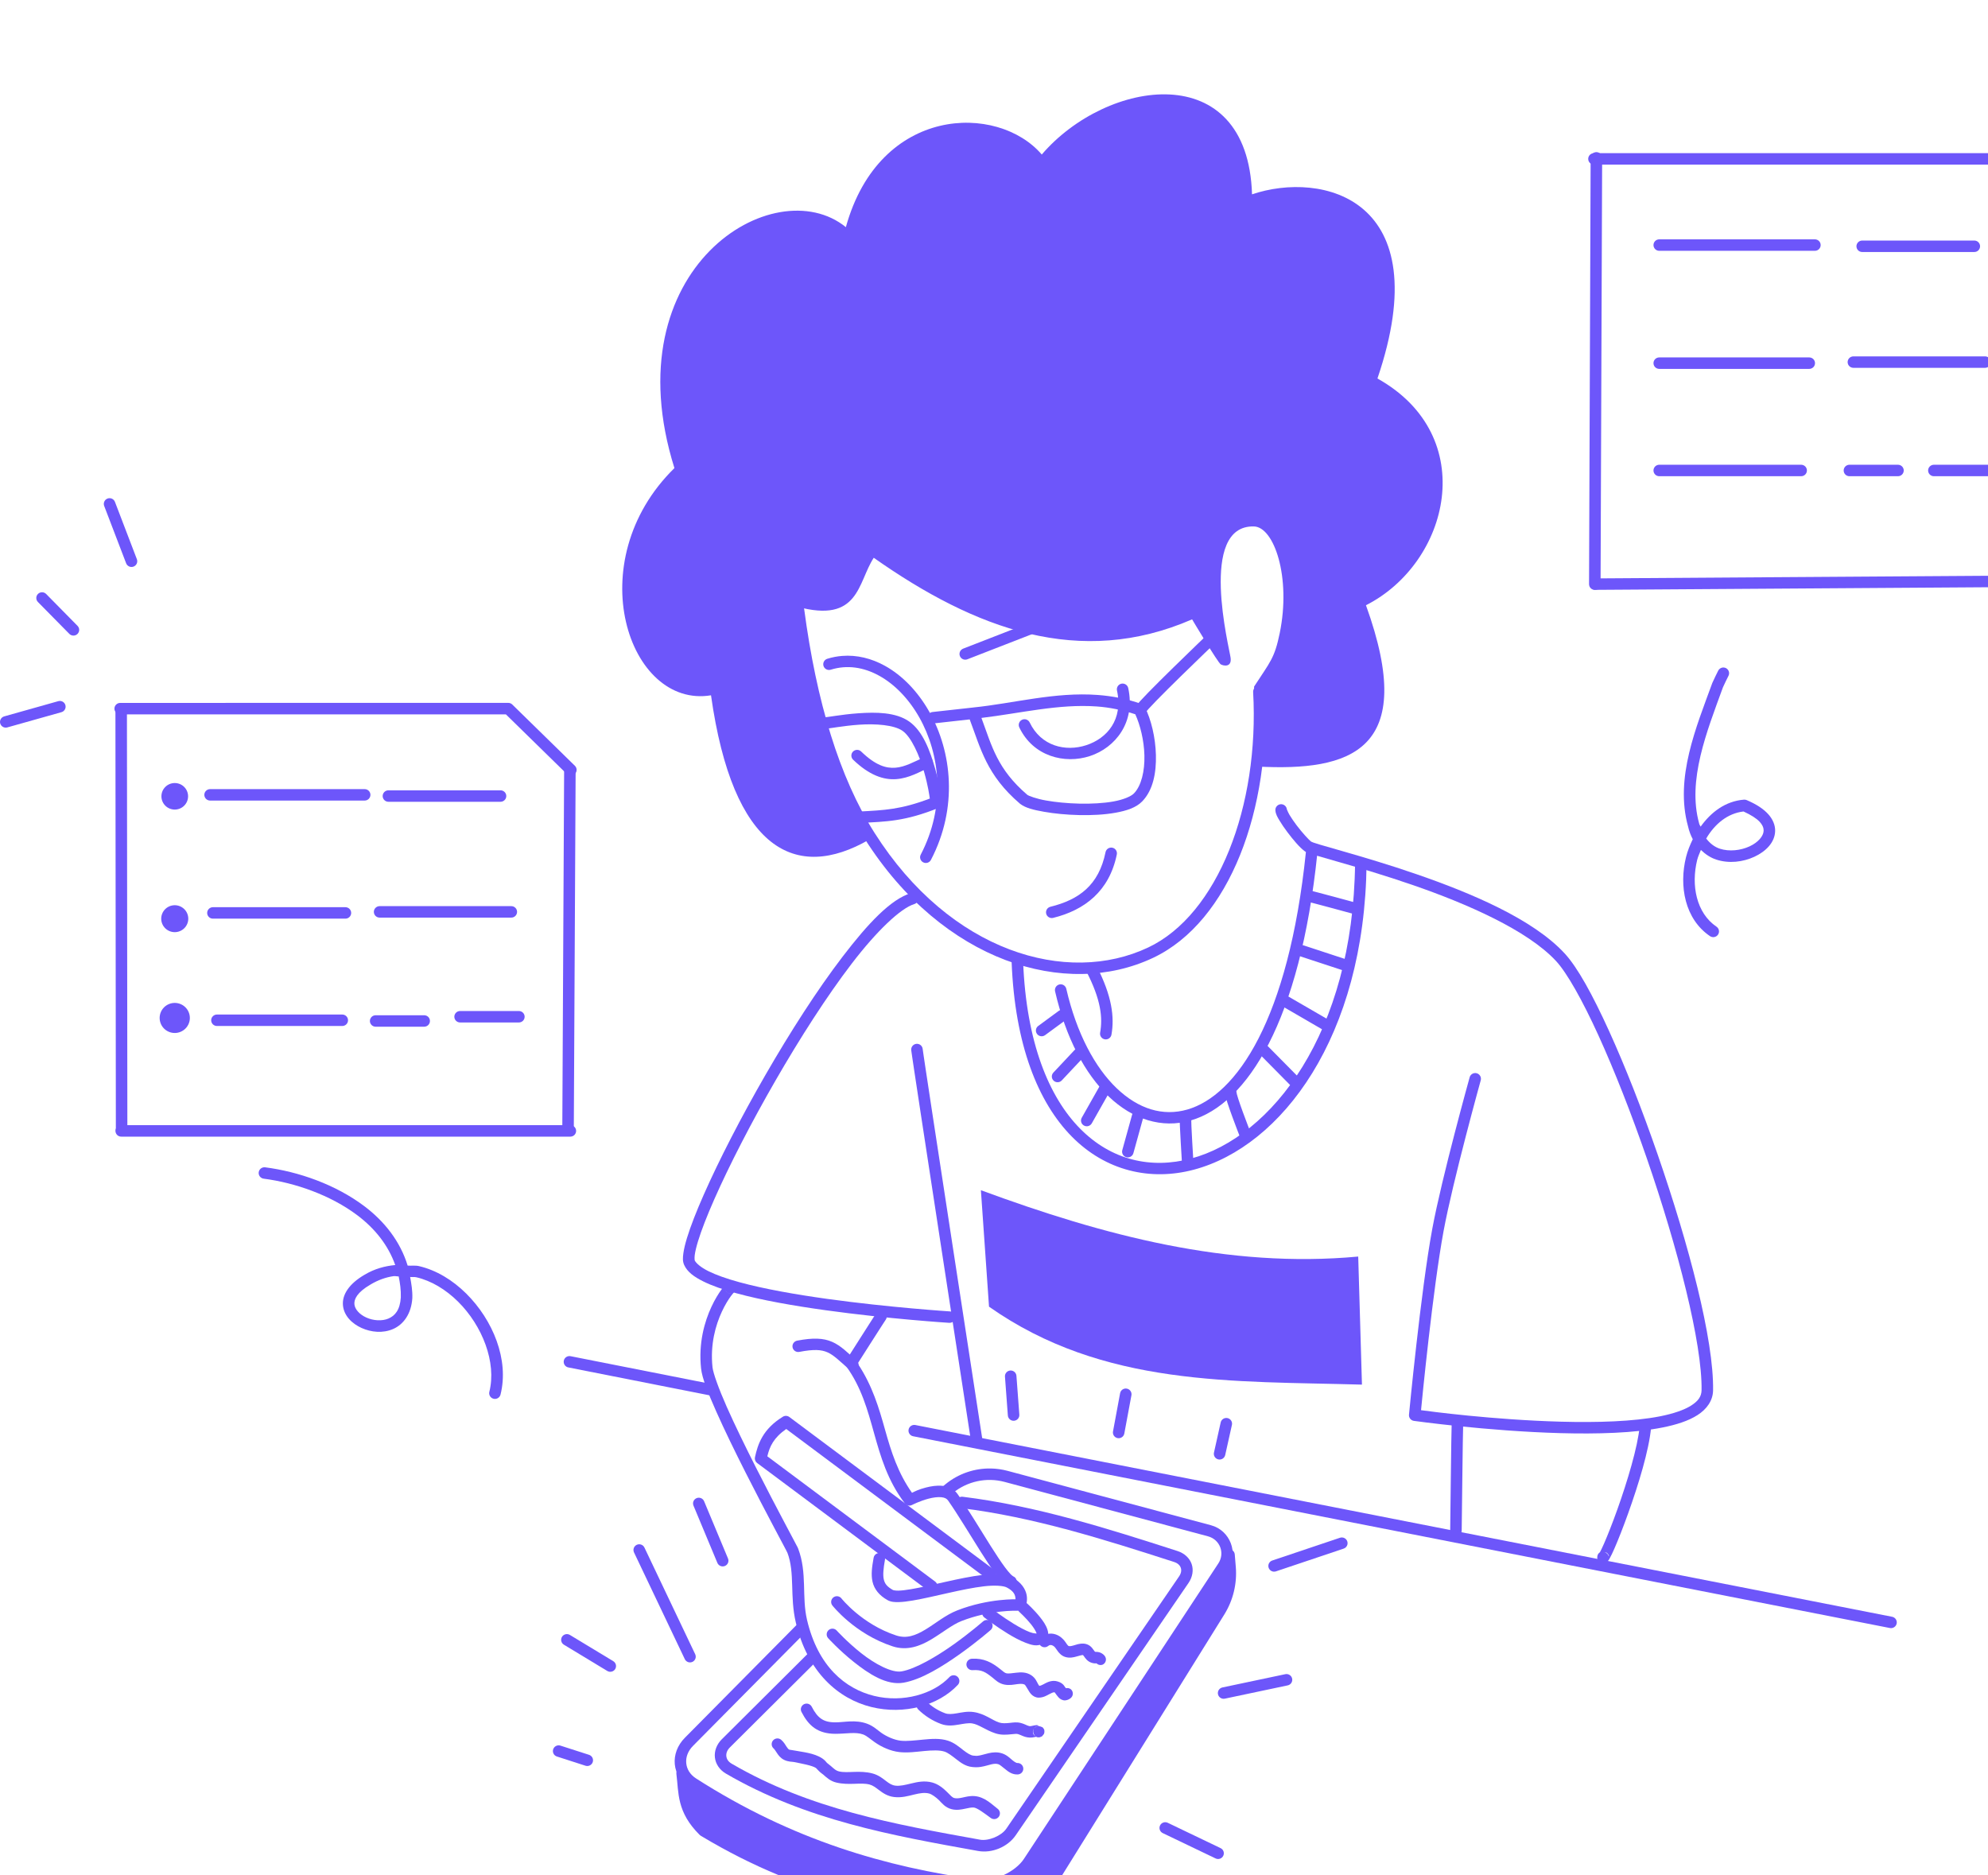 <svg width="194" height="183" viewBox="0 0 194 183" fill="none" xmlns="http://www.w3.org/2000/svg">
<path d="M77.772 59.201C78.639 67.867 80.651 75.692 84.813 81.94C77.668 86.066 71.52 83.008 69.384 67.854C61.343 69.186 56.49 54.827 65.814 45.681C59.687 26.119 75.583 16.509 82.544 22.168C85.835 10.277 97.362 10.062 101.662 15.08C107.986 7.693 121.764 5.545 122.18 18.966C128.969 16.661 140.421 19.289 134.419 36.938C144.486 42.566 141.456 54.929 133.298 59.066C138.445 73.303 131.753 75.284 122.686 74.807L122.379 67.008C123.973 64.556 124.378 64.237 124.882 61.79C126.005 56.33 124.335 51.424 122.365 51.375C116.894 51.237 119.981 63.278 120.092 64.211C120.203 65.144 119.401 64.992 119.125 64.832C118.849 64.671 116.332 60.442 116.332 60.442C105.396 65.202 95.193 61.417 85.265 54.433C83.685 56.854 83.874 60.879 77.772 59.201Z" fill="#6D56FA"/>
<path d="M77.843 58.934C77.695 58.954 77.562 59.031 77.471 59.148C77.38 59.266 77.341 59.415 77.36 59.562C78.572 68.711 80.832 76.263 84.383 81.862C92.023 93.907 104.02 97.498 112.528 93.473C120.013 89.932 124.05 78.912 123.41 67.472C123.406 67.399 123.387 67.327 123.355 67.261C123.323 67.195 123.278 67.135 123.223 67.087C123.168 67.038 123.104 67 123.034 66.976C122.965 66.951 122.891 66.941 122.817 66.945C122.669 66.954 122.53 67.02 122.43 67.131C122.331 67.241 122.28 67.386 122.288 67.534C122.911 78.669 118.842 89.25 112.046 92.465C104.144 96.203 92.745 92.951 85.334 81.266C81.912 75.871 79.672 68.465 78.473 59.415C78.454 59.268 78.376 59.135 78.258 59.045C78.14 58.955 77.991 58.915 77.843 58.934Z" fill="#6D56FA"/>
<path d="M82.175 64.011C81.694 64.049 81.211 64.141 80.731 64.29C80.589 64.335 80.47 64.433 80.401 64.564C80.332 64.695 80.318 64.849 80.362 64.99C80.407 65.132 80.506 65.25 80.638 65.318C80.77 65.387 80.924 65.401 81.066 65.357C82.672 64.858 84.291 65.113 85.799 65.947C87.308 66.78 88.687 68.204 89.705 70.002C91.74 73.599 92.326 78.655 89.851 83.402C89.782 83.533 89.769 83.686 89.814 83.828C89.859 83.969 89.958 84.087 90.09 84.155C90.222 84.223 90.376 84.236 90.518 84.192C90.66 84.147 90.778 84.048 90.847 83.916C93.506 78.817 92.893 73.361 90.683 69.454C89.577 67.5 88.071 65.924 86.344 64.969C85.049 64.254 83.619 63.894 82.175 64.011Z" fill="#6D56FA"/>
<path d="M103.368 59.652L93.991 63.3C93.922 63.327 93.859 63.367 93.806 63.417C93.753 63.468 93.71 63.529 93.68 63.596C93.651 63.663 93.635 63.736 93.633 63.809C93.632 63.883 93.645 63.956 93.672 64.024C93.699 64.092 93.739 64.155 93.79 64.208C93.841 64.261 93.902 64.303 93.97 64.332C94.037 64.362 94.11 64.378 94.184 64.379C94.257 64.381 94.331 64.368 94.399 64.341L103.777 60.693C103.845 60.667 103.908 60.627 103.961 60.576C104.015 60.525 104.057 60.464 104.087 60.397C104.116 60.33 104.132 60.258 104.134 60.184C104.135 60.111 104.122 60.038 104.095 59.969C104.069 59.901 104.029 59.839 103.977 59.786C103.926 59.733 103.865 59.69 103.798 59.661C103.73 59.631 103.657 59.615 103.584 59.614C103.51 59.612 103.437 59.626 103.368 59.652Z" fill="#6D56FA"/>
<path d="M83.77 69.608C82.923 69.666 82.14 69.771 81.551 69.856C81.257 69.898 81.01 69.936 80.835 69.96C80.747 69.972 80.676 69.981 80.634 69.985C80.591 69.99 80.538 69.971 80.667 69.994C80.52 69.968 80.369 70.001 80.247 70.086C80.125 70.171 80.042 70.301 80.016 70.447C79.99 70.593 80.023 70.743 80.109 70.864C80.194 70.986 80.324 71.068 80.471 71.094C80.64 71.124 80.668 71.105 80.741 71.098C80.814 71.091 80.895 71.08 80.99 71.067C81.18 71.04 81.424 71.003 81.713 70.961C82.29 70.878 83.045 70.778 83.848 70.723C85.454 70.612 87.251 70.743 88.077 71.324C88.925 71.922 89.718 73.699 90.179 75.326C90.571 76.707 90.686 77.587 90.737 77.932C87.909 79.002 86.322 79.068 83.838 79.197C83.765 79.201 83.692 79.219 83.626 79.251C83.559 79.282 83.5 79.327 83.45 79.381C83.401 79.436 83.363 79.499 83.338 79.569C83.314 79.638 83.303 79.711 83.307 79.784C83.311 79.858 83.329 79.93 83.361 79.996C83.392 80.062 83.437 80.121 83.492 80.171C83.546 80.22 83.61 80.258 83.68 80.282C83.749 80.307 83.823 80.317 83.897 80.314C86.505 80.178 88.298 80.169 91.604 78.839C91.719 78.792 91.816 78.709 91.879 78.601C91.941 78.494 91.966 78.369 91.949 78.246C91.949 78.246 91.745 76.735 91.259 75.022C90.773 73.308 90.071 71.361 88.725 70.413C87.418 69.492 85.465 69.49 83.77 69.608Z" fill="#6D56FA"/>
<path d="M83.633 73.179C83.484 73.181 83.342 73.242 83.239 73.348C83.187 73.401 83.147 73.463 83.119 73.532C83.092 73.6 83.079 73.673 83.08 73.746C83.081 73.82 83.097 73.892 83.126 73.96C83.155 74.027 83.198 74.088 83.251 74.139C84.812 75.646 86.22 76.132 87.472 76.035C88.725 75.938 89.746 75.328 90.702 74.887C90.837 74.825 90.942 74.712 90.993 74.573C91.044 74.434 91.038 74.281 90.976 74.146C90.945 74.08 90.901 74.02 90.847 73.97C90.793 73.92 90.729 73.882 90.66 73.856C90.59 73.831 90.517 73.82 90.443 73.823C90.369 73.826 90.297 73.843 90.23 73.874C89.209 74.344 88.307 74.85 87.386 74.921C86.465 74.993 85.448 74.702 84.033 73.336C83.98 73.285 83.917 73.245 83.849 73.218C83.78 73.191 83.707 73.178 83.633 73.179Z" fill="#6D56FA"/>
<path d="M107.135 67.822C102.939 67.508 98.93 68.641 94.978 69.043C94.977 69.044 94.975 69.044 94.974 69.045L91 69.485C90.852 69.502 90.717 69.576 90.624 69.692C90.531 69.808 90.489 69.956 90.505 70.103C90.522 70.25 90.597 70.385 90.713 70.477C90.829 70.569 90.978 70.612 91.126 70.596L94.627 70.207C95.706 73.05 96.266 75.64 99.537 78.435C99.546 78.442 99.555 78.449 99.564 78.456C100.093 78.856 100.863 79.04 101.869 79.219C102.875 79.399 104.084 79.516 105.312 79.543C106.54 79.571 107.782 79.508 108.861 79.314C109.939 79.119 110.868 78.823 111.47 78.2C112.534 77.099 112.844 75.391 112.8 73.679C112.756 71.968 112.34 70.229 111.712 68.977C111.647 68.847 111.534 68.748 111.397 68.7C109.952 68.192 108.533 67.927 107.135 67.822ZM107.035 68.944C108.277 69.032 109.527 69.287 110.788 69.706C111.269 70.757 111.64 72.254 111.677 73.707C111.717 75.252 111.377 76.684 110.661 77.425C110.374 77.722 109.631 78.039 108.661 78.214C107.692 78.389 106.509 78.452 105.338 78.426C104.166 78.4 103.003 78.285 102.067 78.118C101.137 77.953 100.405 77.68 100.251 77.568C97.31 75.046 96.799 72.829 95.773 70.062C99.604 69.605 103.299 68.678 107.035 68.944Z" fill="#6D56FA"/>
<path d="M118.249 61.747C118.1 61.743 117.956 61.799 117.849 61.902C117.849 61.902 116.168 63.511 114.461 65.184C113.607 66.02 112.747 66.873 112.085 67.551C111.754 67.89 111.473 68.185 111.262 68.418C111.157 68.534 111.07 68.634 110.998 68.723C110.927 68.811 110.878 68.838 110.804 69.031C110.75 69.17 110.755 69.323 110.815 69.459C110.876 69.594 110.988 69.7 111.127 69.753C111.266 69.806 111.421 69.802 111.557 69.741C111.693 69.681 111.799 69.569 111.852 69.431C111.802 69.562 111.827 69.481 111.875 69.421C111.924 69.361 112 69.272 112.097 69.166C112.29 68.952 112.564 68.663 112.89 68.329C113.541 67.662 114.397 66.814 115.248 65.98C116.949 64.314 118.627 62.708 118.627 62.708C118.681 62.657 118.723 62.596 118.753 62.529C118.783 62.462 118.799 62.389 118.8 62.316C118.801 62.243 118.788 62.17 118.762 62.101C118.735 62.033 118.694 61.97 118.643 61.917C118.592 61.865 118.531 61.822 118.463 61.793C118.396 61.764 118.323 61.748 118.249 61.747Z" fill="#6D56FA"/>
<path d="M109.431 66.721C109.286 66.753 109.159 66.841 109.078 66.965C108.998 67.09 108.97 67.241 109.002 67.386C109.618 70.221 108.041 72.053 106.012 72.72C103.982 73.387 101.59 72.822 100.483 70.507C100.419 70.373 100.305 70.27 100.164 70.221C100.024 70.171 99.87 70.179 99.735 70.243C99.669 70.275 99.609 70.319 99.559 70.373C99.51 70.428 99.472 70.491 99.447 70.561C99.422 70.63 99.412 70.703 99.415 70.776C99.419 70.85 99.437 70.921 99.469 70.988C100.82 73.814 103.885 74.596 106.363 73.782C108.842 72.967 110.825 70.489 110.099 67.15C110.084 67.078 110.054 67.01 110.012 66.95C109.97 66.889 109.917 66.838 109.855 66.798C109.793 66.758 109.723 66.731 109.651 66.718C109.578 66.704 109.503 66.706 109.431 66.721Z" fill="#6D56FA"/>
<path d="M108.547 82.726C108.475 82.712 108.4 82.712 108.328 82.726C108.255 82.74 108.187 82.768 108.125 82.808C108.064 82.849 108.011 82.901 107.97 82.962C107.928 83.023 107.9 83.091 107.885 83.163C107.227 86.387 105.299 87.8 102.503 88.492C102.358 88.527 102.234 88.618 102.157 88.745C102.08 88.872 102.057 89.024 102.093 89.168C102.129 89.312 102.221 89.436 102.348 89.512C102.476 89.589 102.629 89.612 102.773 89.576C105.824 88.822 108.25 86.987 108.985 83.385C109.014 83.24 108.985 83.089 108.903 82.965C108.821 82.842 108.693 82.756 108.547 82.726Z" fill="#6D56FA"/>
<path d="M124.967 78.485C124.894 78.492 124.822 78.513 124.757 78.547C124.691 78.582 124.634 78.629 124.587 78.685C124.539 78.742 124.504 78.807 124.482 78.877C124.46 78.947 124.453 79.021 124.46 79.094C124.496 79.481 124.662 79.741 124.87 80.091C125.077 80.44 125.344 80.826 125.631 81.208C126.206 81.972 126.812 82.687 127.305 83.057C127.508 83.209 127.602 83.214 127.791 83.28C127.979 83.345 128.218 83.419 128.509 83.506C129.09 83.68 129.876 83.901 130.816 84.172C132.696 84.713 135.189 85.447 137.838 86.361C143.137 88.188 149.065 90.779 151.852 93.792C152.908 94.933 154.414 97.6 155.98 101.035C157.546 104.471 159.204 108.695 160.711 113.057C163.726 121.781 166.125 131.13 166.048 135.671C166.038 136.267 165.738 136.715 165.048 137.157C164.359 137.598 163.295 137.962 161.993 138.218C159.391 138.731 155.848 138.838 152.307 138.741C145.654 138.56 139.456 137.726 138.672 137.619C138.759 136.717 139.823 125.799 140.875 120.124C141.785 115.211 144.499 105.426 144.499 105.426C144.519 105.355 144.524 105.282 144.515 105.209C144.506 105.136 144.483 105.065 144.446 105.002C144.41 104.938 144.361 104.882 144.303 104.837C144.245 104.791 144.179 104.758 144.107 104.739C143.964 104.699 143.811 104.718 143.682 104.792C143.552 104.865 143.457 104.986 143.418 105.128C143.418 105.128 140.704 114.88 139.77 119.92C138.651 125.959 137.497 138.056 137.497 138.056C137.483 138.199 137.525 138.343 137.615 138.456C137.705 138.569 137.835 138.643 137.978 138.663C137.978 138.663 145.11 139.663 152.277 139.859C155.86 139.957 159.45 139.858 162.211 139.314C163.592 139.042 164.769 138.664 165.655 138.096C166.542 137.528 167.154 136.698 167.171 135.69C167.255 130.746 164.808 121.475 161.773 112.694C160.256 108.303 158.588 104.053 157.003 100.574C155.418 97.095 153.949 94.407 152.678 93.034C149.581 89.687 143.564 87.151 138.206 85.304C135.527 84.38 133.014 83.641 131.128 83.098C130.185 82.827 129.397 82.605 128.831 82.436C128.548 82.351 128.319 82.279 128.161 82.224C128.002 82.169 127.869 82.08 127.981 82.163C127.742 81.985 127.068 81.253 126.53 80.539C126.261 80.181 126.013 79.82 125.837 79.523C125.661 79.226 125.574 78.941 125.579 78.99C125.572 78.917 125.551 78.846 125.517 78.781C125.482 78.716 125.435 78.658 125.378 78.612C125.321 78.565 125.256 78.529 125.185 78.508C125.115 78.486 125.041 78.478 124.967 78.485Z" fill="#6D56FA"/>
<path d="M88.903 87.156C86.918 87.758 84.701 90.126 82.223 93.364C79.744 96.602 77.1 100.733 74.704 104.89C72.308 109.046 70.163 113.224 68.691 116.555C67.954 118.22 67.387 119.672 67.037 120.82C66.863 121.394 66.742 121.891 66.685 122.317C66.627 122.744 66.604 123.098 66.772 123.463C67.087 124.148 67.757 124.618 68.624 125.05C69.49 125.481 70.585 125.859 71.837 126.202C74.341 126.89 77.474 127.436 80.551 127.863C86.704 128.719 92.628 129.095 92.628 129.095C92.777 129.104 92.923 129.054 93.035 128.957C93.146 128.859 93.215 128.721 93.224 128.573C93.234 128.425 93.184 128.279 93.085 128.168C92.987 128.057 92.848 127.989 92.7 127.98C92.7 127.98 86.807 127.603 80.707 126.756C77.657 126.332 74.554 125.789 72.135 125.125C70.925 124.793 69.887 124.428 69.126 124.05C68.366 123.671 67.915 123.263 67.793 122.998C67.8 123.013 67.753 122.798 67.798 122.466C67.843 122.134 67.949 121.682 68.113 121.144C68.44 120.069 68.994 118.645 69.719 117.005C71.169 113.725 73.301 109.572 75.679 105.447C78.057 101.321 80.683 97.219 83.116 94.041C85.548 90.863 87.882 88.634 89.23 88.225C89.373 88.182 89.492 88.084 89.562 87.953C89.632 87.823 89.647 87.669 89.604 87.528C89.56 87.386 89.462 87.267 89.331 87.198C89.199 87.128 89.045 87.113 88.903 87.156Z" fill="#6D56FA"/>
<path d="M89.427 101.868C89.354 101.875 89.282 101.897 89.217 101.931C89.152 101.966 89.095 102.012 89.048 102.069C89.001 102.126 88.966 102.191 88.944 102.261C88.923 102.331 88.915 102.405 88.922 102.478C88.933 102.589 88.957 102.739 89.004 103.055C89.05 103.37 89.115 103.811 89.197 104.358C89.362 105.453 89.593 106.974 89.868 108.78C90.418 112.391 91.145 117.137 91.869 121.86C93.317 131.305 94.757 140.657 94.757 140.657C94.768 140.729 94.793 140.799 94.832 140.862C94.87 140.924 94.92 140.979 94.979 141.023C95.039 141.066 95.106 141.098 95.178 141.115C95.25 141.133 95.324 141.136 95.397 141.125C95.544 141.103 95.676 141.023 95.764 140.903C95.852 140.784 95.889 140.635 95.867 140.488C95.867 140.488 94.428 131.135 92.98 121.69C92.255 116.968 91.528 112.223 90.978 108.613C90.703 106.807 90.472 105.285 90.308 104.193C90.226 103.646 90.16 103.207 90.115 102.894C90.069 102.58 90.038 102.352 90.04 102.371C90.033 102.297 90.012 102.227 89.977 102.162C89.942 102.097 89.895 102.04 89.838 101.993C89.781 101.946 89.716 101.911 89.645 101.89C89.575 101.868 89.501 101.861 89.427 101.868Z" fill="#6D56FA"/>
<path d="M142.253 138.36C142.105 138.352 141.959 138.403 141.849 138.502C141.738 138.601 141.671 138.74 141.663 138.888C141.651 139.114 141.64 139.818 141.624 140.831C141.609 141.844 141.593 143.129 141.577 144.393C141.545 146.921 141.517 149.364 141.517 149.364C141.516 149.437 141.53 149.51 141.558 149.578C141.585 149.646 141.626 149.709 141.677 149.761C141.729 149.814 141.791 149.855 141.858 149.884C141.926 149.913 141.999 149.928 142.073 149.929C142.222 149.93 142.365 149.873 142.472 149.769C142.578 149.665 142.639 149.524 142.64 149.376C142.64 149.376 142.668 146.934 142.7 144.407C142.716 143.144 142.732 141.859 142.747 140.848C142.762 139.837 142.779 139.063 142.785 138.947C142.789 138.874 142.778 138.8 142.753 138.731C142.729 138.662 142.691 138.598 142.641 138.544C142.592 138.489 142.532 138.445 142.466 138.413C142.399 138.382 142.327 138.364 142.253 138.36Z" fill="#6D56FA"/>
<path d="M160.615 138.712C160.467 138.699 160.319 138.744 160.205 138.839C160.09 138.933 160.018 139.07 160.004 139.217C159.823 141.19 158.807 144.575 157.833 147.299C157.345 148.661 156.868 149.868 156.518 150.668C156.348 151.055 156.208 151.341 156.126 151.486C156.051 151.534 155.989 151.6 155.945 151.677C155.901 151.754 155.876 151.84 155.872 151.929C155.873 152.009 155.815 152.136 156.054 152.367C156.174 152.483 156.411 152.547 156.558 152.521C156.704 152.495 156.775 152.439 156.824 152.401C157.021 152.248 157.023 152.179 157.087 152.068C157.215 151.847 157.364 151.532 157.547 151.114C157.913 150.278 158.395 149.056 158.89 147.674C159.879 144.909 160.918 141.542 161.122 139.319C161.136 139.171 161.09 139.025 160.995 138.911C160.899 138.797 160.763 138.726 160.615 138.712ZM156.545 151.476C156.653 151.498 156.768 151.499 156.836 151.565C157.06 151.781 156.994 151.876 156.994 151.902C156.97 151.795 156.914 151.698 156.834 151.622C156.755 151.546 156.654 151.496 156.545 151.476Z" fill="#6D56FA"/>
<path d="M106.66 93.962C106.518 93.918 106.364 93.931 106.232 93.999C106.099 94.067 106 94.184 105.955 94.326C105.909 94.467 105.922 94.62 105.991 94.752C107.461 97.581 107.613 99.334 107.356 100.78C107.33 100.926 107.363 101.076 107.449 101.197C107.534 101.319 107.664 101.401 107.811 101.427C107.957 101.453 108.108 101.42 108.231 101.335C108.353 101.25 108.436 101.12 108.462 100.975C108.761 99.289 108.534 97.212 106.988 94.238C106.955 94.173 106.908 94.115 106.852 94.068C106.795 94.02 106.73 93.985 106.66 93.962Z" fill="#6D56FA"/>
<path d="M128.051 82.677C127.903 82.662 127.755 82.706 127.639 82.799C127.524 82.893 127.451 83.028 127.435 83.175C126.598 91.279 124.91 97.242 122.821 101.326C120.732 105.41 118.258 107.591 115.867 108.279C113.476 108.966 111.094 108.229 108.976 106.205C106.858 104.181 105.06 100.854 104.054 96.493C104.038 96.421 104.007 96.354 103.964 96.294C103.922 96.234 103.868 96.183 103.805 96.144C103.743 96.105 103.673 96.079 103.6 96.066C103.528 96.054 103.453 96.056 103.381 96.073C103.236 96.106 103.111 96.195 103.032 96.321C102.953 96.446 102.927 96.598 102.96 96.742C104.003 101.265 105.867 104.784 108.198 107.011C110.528 109.238 113.381 110.157 116.178 109.352C118.976 108.548 121.644 106.09 123.822 101.832C126 97.573 127.704 91.49 128.552 83.29C128.56 83.218 128.553 83.144 128.532 83.073C128.511 83.003 128.476 82.937 128.43 82.88C128.383 82.823 128.326 82.776 128.261 82.741C128.196 82.706 128.124 82.684 128.051 82.677Z" fill="#6D56FA"/>
<path d="M132.804 83.686C132.655 83.685 132.512 83.742 132.405 83.845C132.299 83.949 132.238 84.09 132.236 84.238C132.053 100.871 124.063 110.969 116.228 113.064C112.311 114.112 108.441 113.221 105.4 110.141C102.359 107.06 100.154 101.73 99.842 93.87C99.836 93.722 99.772 93.583 99.662 93.482C99.553 93.382 99.408 93.328 99.26 93.334C99.111 93.34 98.971 93.404 98.87 93.513C98.769 93.622 98.715 93.766 98.721 93.914C99.04 101.961 101.294 107.578 104.598 110.924C107.902 114.27 112.263 115.283 116.52 114.144C125.036 111.867 133.172 101.234 133.359 84.251C133.36 84.103 133.303 83.96 133.199 83.854C133.095 83.749 132.953 83.688 132.804 83.686Z" fill="#6D56FA"/>
<path d="M103.328 98.645L101.317 100.121C101.197 100.209 101.117 100.34 101.095 100.487C101.073 100.633 101.109 100.783 101.198 100.902C101.241 100.961 101.296 101.011 101.36 101.049C101.423 101.087 101.493 101.112 101.566 101.123C101.639 101.134 101.713 101.131 101.785 101.113C101.857 101.096 101.924 101.064 101.984 101.021L103.995 99.546C104.054 99.502 104.104 99.448 104.142 99.385C104.18 99.322 104.206 99.252 104.216 99.179C104.227 99.107 104.224 99.033 104.206 98.961C104.188 98.89 104.156 98.823 104.113 98.764C104.024 98.645 103.892 98.565 103.745 98.543C103.598 98.521 103.448 98.558 103.328 98.645Z" fill="#6D56FA"/>
<path d="M105.255 102.293C105.106 102.298 104.966 102.362 104.864 102.47L102.794 104.673C102.743 104.727 102.704 104.79 102.678 104.859C102.652 104.927 102.64 105.001 102.642 105.074C102.645 105.147 102.662 105.22 102.692 105.287C102.723 105.353 102.767 105.414 102.821 105.464C102.874 105.514 102.938 105.553 103.007 105.579C103.076 105.605 103.15 105.617 103.223 105.614C103.297 105.612 103.37 105.595 103.437 105.565C103.504 105.534 103.565 105.491 103.615 105.437L105.684 103.232C105.786 103.124 105.84 102.98 105.835 102.832C105.83 102.684 105.766 102.544 105.658 102.443C105.604 102.393 105.54 102.354 105.471 102.328C105.402 102.302 105.329 102.291 105.255 102.293Z" fill="#6D56FA"/>
<path d="M108.026 105.863C107.897 105.791 107.743 105.773 107.6 105.812C107.457 105.852 107.335 105.947 107.262 106.076L105.563 109.08C105.526 109.144 105.503 109.214 105.494 109.287C105.486 109.36 105.491 109.434 105.511 109.505C105.531 109.576 105.565 109.642 105.61 109.699C105.656 109.757 105.712 109.805 105.777 109.841C105.907 109.914 106.06 109.932 106.203 109.892C106.346 109.852 106.468 109.757 106.541 109.628L108.24 106.625C108.277 106.561 108.3 106.49 108.309 106.417C108.317 106.344 108.312 106.271 108.292 106.2C108.272 106.129 108.238 106.063 108.193 106.005C108.147 105.947 108.091 105.899 108.026 105.863Z" fill="#6D56FA"/>
<path d="M111.159 108.425C111.088 108.405 111.014 108.4 110.94 108.409C110.867 108.418 110.796 108.441 110.732 108.477C110.668 108.514 110.612 108.562 110.566 108.62C110.521 108.678 110.487 108.744 110.468 108.815L109.519 112.242C109.48 112.385 109.499 112.537 109.572 112.666C109.646 112.795 109.767 112.889 109.911 112.929C109.982 112.948 110.056 112.954 110.129 112.945C110.202 112.936 110.273 112.912 110.337 112.876C110.402 112.84 110.458 112.792 110.503 112.734C110.549 112.676 110.582 112.61 110.602 112.539L111.551 109.111C111.59 108.969 111.571 108.816 111.497 108.688C111.424 108.559 111.302 108.464 111.159 108.425Z" fill="#6D56FA"/>
<path d="M115.705 108.499C115.631 108.496 115.558 108.507 115.489 108.533C115.419 108.558 115.356 108.597 115.301 108.647C115.247 108.696 115.203 108.756 115.172 108.823C115.142 108.89 115.124 108.962 115.121 109.035C115.113 109.241 115.127 109.565 115.147 110.011C115.167 110.457 115.195 110.994 115.225 111.515C115.283 112.556 115.344 113.527 115.344 113.527C115.353 113.675 115.421 113.813 115.533 113.911C115.644 114.009 115.79 114.059 115.939 114.05C116.087 114.041 116.226 113.973 116.325 113.862C116.423 113.751 116.473 113.606 116.464 113.458C116.464 113.458 116.403 112.489 116.345 111.453C116.316 110.935 116.288 110.4 116.268 109.961C116.249 109.523 116.241 109.153 116.244 109.08C116.247 109.007 116.236 108.933 116.21 108.864C116.185 108.795 116.146 108.732 116.096 108.678C116.046 108.624 115.985 108.581 115.918 108.55C115.851 108.519 115.779 108.502 115.705 108.499Z" fill="#6D56FA"/>
<path d="M120.165 106.069C120.017 106.054 119.869 106.097 119.753 106.191C119.638 106.284 119.564 106.419 119.548 106.567C119.522 106.821 119.57 106.89 119.609 107.044C119.648 107.198 119.702 107.377 119.766 107.578C119.895 107.979 120.067 108.465 120.239 108.938C120.585 109.885 120.935 110.781 120.935 110.781C120.989 110.919 121.096 111.03 121.232 111.089C121.369 111.148 121.523 111.152 121.662 111.098C121.8 111.044 121.912 110.938 121.972 110.803C122.032 110.667 122.035 110.513 121.982 110.375C121.982 110.375 121.636 109.489 121.295 108.557C121.125 108.091 120.956 107.613 120.836 107.237C120.775 107.049 120.727 106.886 120.698 106.77C120.669 106.654 120.681 106.525 120.665 106.682C120.68 106.534 120.636 106.387 120.542 106.272C120.449 106.158 120.313 106.085 120.165 106.069Z" fill="#6D56FA"/>
<path d="M122.8 101.958C122.748 102.009 122.706 102.07 122.677 102.138C122.648 102.205 122.633 102.278 122.632 102.351C122.631 102.425 122.645 102.498 122.673 102.566C122.7 102.634 122.741 102.696 122.793 102.748L125.997 105.99C126.049 106.043 126.111 106.084 126.179 106.113C126.246 106.142 126.319 106.157 126.393 106.158C126.467 106.158 126.54 106.145 126.609 106.117C126.677 106.09 126.739 106.049 126.792 105.998C126.844 105.946 126.886 105.885 126.915 105.817C126.944 105.75 126.959 105.677 126.96 105.604C126.961 105.53 126.947 105.458 126.919 105.389C126.892 105.321 126.851 105.259 126.799 105.207L123.595 101.965C123.543 101.912 123.481 101.871 123.414 101.842C123.346 101.813 123.273 101.798 123.199 101.797C123.125 101.797 123.052 101.81 122.984 101.838C122.915 101.865 122.853 101.906 122.8 101.958Z" fill="#6D56FA"/>
<path d="M125.628 97.191C125.499 97.117 125.346 97.096 125.202 97.134C125.058 97.172 124.935 97.265 124.86 97.394C124.785 97.522 124.765 97.674 124.803 97.817C124.841 97.961 124.934 98.083 125.063 98.157L129.37 100.654C129.499 100.728 129.652 100.749 129.796 100.711C129.94 100.673 130.063 100.58 130.137 100.452C130.212 100.323 130.233 100.171 130.195 100.028C130.157 99.885 130.063 99.762 129.934 99.688L125.628 97.191Z" fill="#6D56FA"/>
<path d="M127.23 92.264C127.16 92.241 127.086 92.232 127.012 92.237C126.939 92.243 126.867 92.263 126.801 92.296C126.735 92.329 126.677 92.374 126.628 92.43C126.58 92.486 126.544 92.55 126.521 92.62C126.474 92.76 126.485 92.914 126.552 93.046C126.619 93.178 126.736 93.279 126.877 93.326L131.035 94.692C131.177 94.739 131.331 94.728 131.464 94.661C131.597 94.595 131.698 94.478 131.745 94.338C131.768 94.268 131.777 94.194 131.772 94.121C131.767 94.048 131.747 93.976 131.714 93.911C131.681 93.845 131.635 93.786 131.579 93.738C131.523 93.69 131.458 93.654 131.388 93.631L127.23 92.264Z" fill="#6D56FA"/>
<path d="M127.652 86.863C127.579 86.852 127.505 86.856 127.433 86.874C127.362 86.891 127.294 86.923 127.235 86.966C127.176 87.01 127.125 87.065 127.087 87.128C127.049 87.191 127.024 87.26 127.013 87.333C127.002 87.405 127.006 87.479 127.024 87.551C127.041 87.622 127.073 87.689 127.117 87.748C127.161 87.807 127.216 87.857 127.279 87.895C127.342 87.933 127.412 87.958 127.485 87.969C127.452 87.963 127.583 87.989 127.73 88.025C127.877 88.062 128.074 88.113 128.3 88.172C128.754 88.29 129.33 88.444 129.897 88.597C131.029 88.902 132.12 89.2 132.12 89.2C132.264 89.239 132.417 89.22 132.546 89.147C132.676 89.074 132.771 88.953 132.81 88.81C132.83 88.739 132.835 88.665 132.826 88.592C132.817 88.519 132.794 88.449 132.758 88.385C132.721 88.321 132.673 88.265 132.614 88.22C132.556 88.175 132.49 88.142 132.419 88.122C132.419 88.122 131.325 87.824 130.19 87.518C129.622 87.365 129.044 87.21 128.585 87.091C128.356 87.031 128.156 86.979 128.001 86.941C127.846 86.902 127.768 86.88 127.652 86.863Z" fill="#6D56FA"/>
<path d="M95.721 116.152L96.514 127.518C107.678 135.375 120.381 134.76 132.907 135.125L132.542 122.627C119.815 123.802 107.688 120.563 95.721 116.152Z" fill="#6D56FA"/>
<path d="M71.342 125.131C71.273 125.125 71.22 125.133 71.179 125.142C71.013 125.176 70.983 125.219 70.943 125.247C70.863 125.304 70.822 125.346 70.77 125.401C70.665 125.51 70.545 125.655 70.404 125.848C70.122 126.233 69.766 126.8 69.428 127.526C68.752 128.977 68.147 131.071 68.415 133.553C68.517 134.503 69.091 135.934 69.889 137.735C70.687 139.536 71.716 141.642 72.738 143.664C73.761 145.686 74.776 147.623 75.545 149.077C75.929 149.803 76.252 150.409 76.482 150.844C76.597 151.062 76.689 151.236 76.753 151.36C76.817 151.484 76.879 151.633 76.839 151.528C77.592 153.518 77.054 155.756 77.659 158.335C78.806 163.22 81.838 165.801 85.035 166.588C88.233 167.374 91.575 166.448 93.471 164.427C93.573 164.318 93.627 164.174 93.622 164.026C93.617 163.878 93.553 163.738 93.444 163.637C93.336 163.536 93.191 163.482 93.042 163.487C92.894 163.492 92.753 163.556 92.651 163.664C91.097 165.32 88.118 166.195 85.304 165.503C82.491 164.811 79.822 162.634 78.753 158.08C78.22 155.808 78.792 153.516 77.891 151.134C77.833 150.983 77.818 150.976 77.751 150.847C77.683 150.717 77.591 150.542 77.476 150.324C77.245 149.887 76.922 149.281 76.539 148.556C75.772 147.105 74.76 145.174 73.742 143.161C72.724 141.149 71.701 139.054 70.916 137.284C70.131 135.513 69.593 134.001 69.531 133.434C69.29 131.196 69.837 129.306 70.448 127.995C70.753 127.34 71.074 126.83 71.311 126.506C71.43 126.344 71.529 126.227 71.581 126.173C71.606 126.147 71.624 126.138 71.595 126.159C71.594 126.16 71.597 126.156 71.595 126.158C71.688 126.101 71.762 126.02 71.809 125.922C71.856 125.825 71.874 125.716 71.86 125.609C71.851 125.554 71.832 125.484 71.787 125.408C71.765 125.37 71.701 125.297 71.701 125.297C71.7 125.296 71.584 125.206 71.584 125.206C71.583 125.206 71.497 125.163 71.456 125.151C71.415 125.14 71.376 125.134 71.342 125.131ZM70.749 125.78C70.774 125.919 70.85 126.043 70.963 126.128C70.934 126.106 70.904 126.083 70.904 126.084C70.904 126.084 70.842 126.012 70.82 125.975C70.776 125.901 70.757 125.833 70.749 125.78ZM70.99 126.149C71.099 126.221 71.229 126.253 71.359 126.24C71.328 126.244 71.299 126.249 71.254 126.246C71.221 126.244 71.183 126.237 71.143 126.225C71.103 126.214 71.019 126.172 71.019 126.172C71.019 126.172 71.001 126.158 70.99 126.149Z" fill="#6D56FA"/>
<path d="M95.931 158.233C95.931 158.233 94.68 159.327 93.044 160.491C91.408 161.654 89.354 162.865 87.989 163.109C87.039 163.279 85.366 162.385 84.023 161.319C82.68 160.253 81.65 159.123 81.65 159.123C81.6 159.068 81.54 159.024 81.474 158.993C81.407 158.961 81.335 158.944 81.261 158.94C81.188 158.936 81.114 158.947 81.044 158.972C80.975 158.997 80.911 159.035 80.856 159.084C80.746 159.184 80.68 159.323 80.673 159.471C80.665 159.619 80.718 159.764 80.818 159.873C80.818 159.873 81.898 161.061 83.324 162.193C84.75 163.325 86.504 164.511 88.188 164.21C89.957 163.893 92.009 162.6 93.696 161.4C95.383 160.2 96.673 159.072 96.673 159.072C96.785 158.974 96.853 158.836 96.862 158.688C96.871 158.54 96.821 158.395 96.723 158.284C96.625 158.173 96.486 158.105 96.338 158.095C96.189 158.086 96.043 158.135 95.931 158.233Z" fill="#6D56FA"/>
<path d="M81.324 155.891C81.266 155.937 81.217 155.993 81.18 156.056C81.144 156.12 81.121 156.191 81.112 156.264C81.103 156.336 81.108 156.41 81.128 156.481C81.147 156.552 81.181 156.618 81.226 156.676C81.226 156.676 83.389 159.449 87.106 160.666C88.529 161.132 89.813 160.63 90.89 159.983C91.966 159.337 92.932 158.546 93.824 158.198C96.659 157.089 99.245 157.192 99.245 157.192C99.394 157.198 99.539 157.145 99.648 157.044C99.758 156.944 99.823 156.805 99.829 156.657C99.835 156.509 99.782 156.364 99.681 156.255C99.58 156.146 99.44 156.082 99.291 156.075C99.291 156.075 96.487 155.956 93.413 157.158C92.263 157.607 91.28 158.444 90.309 159.027C89.338 159.61 88.475 159.938 87.458 159.604C84.099 158.505 82.112 155.988 82.112 155.988C82.067 155.93 82.01 155.882 81.946 155.846C81.882 155.81 81.811 155.786 81.738 155.777C81.665 155.768 81.591 155.774 81.519 155.793C81.448 155.813 81.382 155.846 81.324 155.891Z" fill="#6D56FA"/>
<path d="M85.905 151.565C85.759 151.539 85.608 151.572 85.486 151.657C85.364 151.742 85.28 151.871 85.254 152.017C85.097 152.899 84.985 153.645 85.146 154.361C85.307 155.078 85.798 155.698 86.595 156.147C86.941 156.341 87.296 156.357 87.701 156.348C88.106 156.339 88.566 156.28 89.075 156.194C90.091 156.022 91.302 155.735 92.527 155.461C93.752 155.186 94.993 154.926 96.033 154.806C97.073 154.685 97.92 154.75 98.238 154.916C98.899 155.26 99.032 155.598 99.081 155.86C99.129 156.122 99.066 156.281 99.066 156.281C99.013 156.42 99.017 156.573 99.078 156.709C99.139 156.844 99.251 156.95 99.39 157.003C99.529 157.056 99.683 157.052 99.819 156.991C99.955 156.931 100.062 156.819 100.115 156.681C100.115 156.681 100.291 156.22 100.185 155.655C100.08 155.091 99.668 154.4 98.758 153.925C97.995 153.527 97.025 153.565 95.903 153.695C94.781 153.826 93.514 154.095 92.28 154.371C91.046 154.647 89.843 154.93 88.886 155.092C88.407 155.173 87.989 155.223 87.675 155.23C87.362 155.238 87.156 155.178 87.149 155.174C86.534 154.827 86.338 154.542 86.242 154.118C86.147 153.693 86.208 153.065 86.36 152.212C86.386 152.066 86.353 151.916 86.268 151.795C86.182 151.673 86.052 151.59 85.905 151.565Z" fill="#6D56FA"/>
<path d="M76.399 138.256C74.43 139.463 73.949 140.949 73.674 142.211C73.651 142.315 73.659 142.424 73.696 142.524C73.734 142.625 73.799 142.712 73.885 142.776L90.581 155.236C90.7 155.325 90.85 155.363 90.997 155.342C91.144 155.321 91.277 155.242 91.366 155.124C91.456 155.005 91.494 154.856 91.473 154.71C91.452 154.563 91.374 154.431 91.254 154.342L74.881 142.121C75.106 141.159 75.499 140.313 76.725 139.455L96.301 154.066C96.42 154.155 96.57 154.193 96.717 154.172C96.864 154.151 96.997 154.073 97.087 153.954C97.176 153.836 97.214 153.687 97.193 153.54C97.172 153.394 97.094 153.261 96.975 153.172L77.03 138.285C76.94 138.217 76.832 138.179 76.719 138.173C76.606 138.168 76.495 138.197 76.399 138.256Z" fill="#6D56FA"/>
<path d="M99.822 156.333C99.673 156.341 99.534 156.406 99.433 156.516C99.384 156.571 99.346 156.634 99.321 156.703C99.296 156.772 99.285 156.846 99.289 156.919C99.292 156.992 99.31 157.064 99.342 157.13C99.374 157.197 99.418 157.256 99.472 157.305C99.472 157.305 100.12 157.892 100.621 158.522C100.871 158.837 101.077 159.171 101.142 159.364C101.155 159.403 101.149 159.393 101.153 159.416C101.14 159.402 100.901 159.433 100.482 159.273C100.029 159.1 99.464 158.796 98.923 158.465C97.84 157.803 96.861 157.053 96.741 156.962C96.683 156.917 96.616 156.885 96.544 156.866C96.473 156.847 96.399 156.843 96.326 156.853C96.252 156.863 96.182 156.887 96.118 156.924C96.055 156.961 95.999 157.01 95.954 157.068C95.909 157.127 95.877 157.193 95.858 157.264C95.839 157.335 95.835 157.409 95.845 157.482C95.855 157.555 95.879 157.625 95.916 157.688C95.953 157.752 96.002 157.807 96.061 157.852C96.142 157.913 97.186 158.716 98.335 159.418C98.91 159.769 99.514 160.1 100.081 160.316C100.648 160.533 101.208 160.718 101.771 160.395C102.017 160.254 102.211 159.991 102.268 159.727C102.325 159.463 102.28 159.224 102.207 159.009C102.063 158.579 101.792 158.195 101.502 157.83C100.921 157.1 100.227 156.477 100.227 156.477C100.172 156.428 100.108 156.39 100.039 156.365C99.969 156.341 99.895 156.33 99.822 156.333Z" fill="#6D56FA"/>
<path d="M86.304 128.022C86.184 127.935 86.034 127.898 85.887 127.921C85.74 127.944 85.608 128.024 85.52 128.143C85.412 128.29 85.25 128.549 84.967 128.989C84.684 129.43 84.325 129.993 83.971 130.549C83.263 131.659 82.578 132.738 82.578 132.738C82.518 132.832 82.488 132.941 82.491 133.053C82.494 133.164 82.531 133.272 82.596 133.362C84.065 135.404 84.66 137.587 85.294 139.856C85.929 142.126 86.603 144.481 88.296 146.709C88.376 146.814 88.491 146.888 88.621 146.917C88.75 146.946 88.886 146.928 89.004 146.867C89.004 146.867 89.771 146.473 90.629 146.251C91.058 146.14 91.504 146.079 91.845 146.112C92.185 146.145 92.382 146.24 92.521 146.437C93.468 147.786 94.641 149.753 95.701 151.43C96.231 152.269 96.734 153.035 97.178 153.631C97.4 153.929 97.607 154.185 97.807 154.393C98.007 154.6 98.182 154.77 98.466 154.875C98.535 154.9 98.609 154.912 98.683 154.909C98.757 154.906 98.829 154.889 98.896 154.858C98.963 154.827 99.023 154.784 99.073 154.73C99.123 154.676 99.162 154.613 99.188 154.544C99.213 154.475 99.225 154.402 99.222 154.329C99.219 154.255 99.202 154.183 99.171 154.117C99.14 154.05 99.097 153.99 99.042 153.94C98.988 153.89 98.925 153.852 98.856 153.826C98.893 153.84 98.764 153.77 98.617 153.618C98.47 153.466 98.285 153.241 98.079 152.965C97.669 152.415 97.177 151.664 96.652 150.835C95.604 149.176 94.432 147.208 93.442 145.797C93.081 145.283 92.501 145.053 91.953 145C91.405 144.948 90.853 145.039 90.347 145.17C89.614 145.359 89.298 145.539 88.997 145.682C87.627 143.742 86.973 141.693 86.376 139.556C85.776 137.411 85.125 135.193 83.697 133.067C83.835 132.849 84.298 132.121 84.919 131.147C85.272 130.592 85.632 130.031 85.914 129.592C86.195 129.154 86.444 128.78 86.427 128.803C86.471 128.744 86.502 128.676 86.519 128.605C86.537 128.534 86.54 128.46 86.528 128.387C86.517 128.315 86.491 128.245 86.453 128.182C86.414 128.12 86.364 128.065 86.304 128.022Z" fill="#6D56FA"/>
<path d="M79.759 130.641C79.203 130.621 78.561 130.686 77.788 130.834C77.716 130.848 77.647 130.876 77.585 130.917C77.524 130.957 77.471 131.009 77.429 131.07C77.388 131.131 77.359 131.199 77.344 131.271C77.329 131.343 77.329 131.417 77.343 131.489C77.371 131.635 77.457 131.763 77.58 131.846C77.704 131.929 77.855 131.959 78.001 131.931C79.444 131.654 80.165 131.713 80.76 131.977C81.356 132.242 81.916 132.797 82.854 133.629C82.909 133.678 82.973 133.715 83.043 133.739C83.113 133.764 83.186 133.774 83.26 133.77C83.334 133.766 83.406 133.747 83.472 133.715C83.539 133.683 83.598 133.639 83.647 133.584C83.696 133.529 83.734 133.465 83.759 133.396C83.783 133.327 83.793 133.253 83.789 133.18C83.785 133.107 83.766 133.035 83.734 132.969C83.702 132.902 83.657 132.843 83.602 132.794C82.692 131.986 82.08 131.34 81.218 130.957C80.786 130.765 80.316 130.66 79.759 130.641Z" fill="#6D56FA"/>
<path d="M55.679 132.35C55.607 132.336 55.533 132.336 55.46 132.35C55.388 132.364 55.319 132.393 55.258 132.434C55.196 132.474 55.144 132.527 55.103 132.588C55.062 132.649 55.033 132.718 55.019 132.79C55.005 132.862 55.005 132.936 55.019 133.008C55.033 133.08 55.062 133.148 55.103 133.209C55.144 133.27 55.197 133.323 55.258 133.364C55.319 133.404 55.388 133.433 55.461 133.447L69.388 136.199C69.46 136.213 69.535 136.213 69.607 136.199C69.68 136.185 69.748 136.156 69.81 136.115C69.871 136.075 69.924 136.022 69.965 135.961C70.006 135.9 70.034 135.831 70.048 135.759C70.077 135.614 70.047 135.463 69.964 135.34C69.881 135.217 69.753 135.132 69.607 135.103L55.679 132.35Z" fill="#6D56FA"/>
<path d="M89.325 139.067C89.253 139.053 89.178 139.053 89.106 139.068C89.034 139.082 88.965 139.11 88.904 139.151C88.842 139.192 88.79 139.245 88.749 139.306C88.708 139.367 88.68 139.436 88.666 139.508C88.651 139.58 88.652 139.654 88.666 139.726C88.681 139.798 88.709 139.866 88.751 139.927C88.792 139.988 88.844 140.04 88.906 140.081C88.967 140.122 89.036 140.15 89.109 140.164L184.428 158.878C184.574 158.907 184.726 158.877 184.849 158.794C184.973 158.712 185.059 158.584 185.088 158.439C185.102 158.367 185.102 158.293 185.088 158.221C185.073 158.149 185.045 158.08 185.004 158.019C184.963 157.958 184.91 157.906 184.849 157.865C184.787 157.824 184.718 157.796 184.646 157.781L89.325 139.067Z" fill="#6D56FA"/>
<path d="M98.588 133.748C98.514 133.754 98.443 133.774 98.377 133.807C98.311 133.84 98.252 133.886 98.204 133.941C98.156 133.997 98.119 134.061 98.096 134.131C98.073 134.201 98.064 134.274 98.07 134.348L98.352 138.136C98.357 138.209 98.377 138.281 98.411 138.346C98.444 138.412 98.49 138.47 98.546 138.518C98.602 138.566 98.666 138.602 98.737 138.625C98.807 138.648 98.881 138.657 98.954 138.652C99.028 138.646 99.1 138.626 99.165 138.593C99.231 138.56 99.29 138.515 99.338 138.459C99.386 138.403 99.423 138.339 99.446 138.269C99.469 138.199 99.478 138.126 99.472 138.052L99.189 134.264C99.178 134.117 99.108 133.979 98.996 133.883C98.883 133.786 98.736 133.738 98.588 133.748Z" fill="#6D56FA"/>
<path d="M109.961 135.515C109.888 135.501 109.814 135.502 109.741 135.518C109.669 135.533 109.601 135.562 109.54 135.604C109.479 135.645 109.427 135.699 109.387 135.76C109.347 135.822 109.319 135.891 109.306 135.963L108.613 139.695C108.586 139.841 108.618 139.991 108.703 140.113C108.787 140.235 108.916 140.318 109.063 140.345C109.135 140.359 109.21 140.358 109.282 140.343C109.354 140.327 109.422 140.298 109.483 140.256C109.544 140.215 109.596 140.162 109.636 140.1C109.676 140.038 109.704 139.97 109.717 139.897L110.411 136.166C110.424 136.094 110.423 136.02 110.408 135.948C110.392 135.876 110.363 135.808 110.321 135.748C110.279 135.687 110.226 135.636 110.164 135.596C110.102 135.556 110.033 135.528 109.961 135.515Z" fill="#6D56FA"/>
<path d="M119.79 138.391C119.645 138.36 119.493 138.386 119.368 138.466C119.242 138.546 119.154 138.672 119.121 138.816L118.466 141.757C118.434 141.902 118.46 142.053 118.54 142.178C118.62 142.302 118.746 142.391 118.891 142.423C119.037 142.455 119.189 142.429 119.315 142.349C119.44 142.27 119.529 142.144 119.562 141.999L120.217 139.058C120.234 138.987 120.235 138.913 120.222 138.84C120.21 138.768 120.183 138.699 120.143 138.637C120.103 138.575 120.052 138.521 119.991 138.479C119.931 138.437 119.863 138.407 119.79 138.391Z" fill="#6D56FA"/>
<path d="M130.763 150.069L124.154 152.29C124.084 152.313 124.02 152.35 123.964 152.398C123.909 152.447 123.863 152.505 123.83 152.571C123.798 152.637 123.778 152.708 123.773 152.782C123.768 152.855 123.778 152.928 123.801 152.998C123.825 153.068 123.862 153.132 123.911 153.187C123.959 153.242 124.018 153.288 124.084 153.32C124.15 153.353 124.222 153.372 124.296 153.377C124.369 153.382 124.443 153.373 124.513 153.349L131.122 151.129C131.191 151.105 131.256 151.068 131.312 151.02C131.367 150.972 131.413 150.913 131.445 150.847C131.478 150.782 131.498 150.71 131.503 150.637C131.508 150.564 131.498 150.49 131.474 150.42C131.451 150.351 131.414 150.287 131.365 150.231C131.317 150.176 131.258 150.131 131.192 150.098C131.126 150.066 131.054 150.046 130.98 150.041C130.906 150.036 130.833 150.046 130.763 150.069Z" fill="#6D56FA"/>
<path d="M125.428 163.383L119.29 164.678C119.145 164.709 119.017 164.796 118.936 164.92C118.855 165.044 118.827 165.196 118.857 165.341C118.888 165.486 118.976 165.612 119.1 165.693C119.225 165.774 119.377 165.802 119.523 165.772L125.662 164.476C125.807 164.445 125.934 164.358 126.015 164.234C126.096 164.11 126.124 163.959 126.094 163.814C126.063 163.669 125.975 163.542 125.85 163.461C125.726 163.38 125.574 163.352 125.428 163.383Z" fill="#6D56FA"/>
<path d="M113.953 177.884C113.819 177.82 113.665 177.812 113.524 177.861C113.384 177.91 113.269 178.012 113.204 178.146C113.139 178.279 113.131 178.433 113.18 178.573C113.229 178.713 113.333 178.827 113.467 178.892L118.623 181.364C118.689 181.396 118.761 181.414 118.835 181.419C118.909 181.423 118.982 181.413 119.052 181.389C119.122 181.364 119.186 181.327 119.241 181.278C119.296 181.229 119.341 181.17 119.373 181.103C119.438 180.97 119.446 180.816 119.397 180.676C119.348 180.537 119.245 180.422 119.11 180.358L113.953 177.884Z" fill="#6D56FA"/>
<path d="M54.689 170.354C54.548 170.308 54.394 170.321 54.261 170.388C54.129 170.456 54.028 170.573 53.982 170.714C53.937 170.854 53.949 171.008 54.017 171.14C54.084 171.272 54.202 171.371 54.344 171.417L57.137 172.318C57.279 172.363 57.433 172.351 57.565 172.283C57.698 172.216 57.798 172.099 57.844 171.958C57.867 171.888 57.875 171.815 57.87 171.741C57.864 171.668 57.843 171.597 57.81 171.531C57.776 171.466 57.73 171.408 57.674 171.36C57.618 171.312 57.553 171.276 57.483 171.253L54.689 170.354Z" fill="#6D56FA"/>
<path d="M55.612 159.552C55.485 159.476 55.333 159.452 55.188 159.487C55.044 159.522 54.919 159.612 54.841 159.739C54.764 159.865 54.74 160.017 54.775 160.161C54.81 160.305 54.901 160.429 55.029 160.507L59.261 163.068C59.324 163.107 59.394 163.132 59.467 163.144C59.54 163.155 59.614 163.152 59.686 163.134C59.758 163.117 59.825 163.086 59.885 163.043C59.945 162.999 59.995 162.945 60.034 162.882C60.072 162.819 60.098 162.749 60.109 162.677C60.12 162.604 60.117 162.53 60.1 162.459C60.082 162.387 60.051 162.32 60.007 162.261C59.963 162.201 59.908 162.151 59.845 162.113L55.612 159.552Z" fill="#6D56FA"/>
<path d="M62.138 150.758C62.004 150.822 61.9 150.935 61.85 151.075C61.8 151.214 61.807 151.368 61.871 151.502L66.827 161.916C66.891 162.049 67.005 162.152 67.145 162.202C67.285 162.252 67.439 162.244 67.574 162.181C67.708 162.118 67.812 162.004 67.862 161.864C67.912 161.725 67.905 161.571 67.842 161.438L62.886 151.023C62.855 150.957 62.81 150.898 62.756 150.848C62.701 150.799 62.637 150.761 62.568 150.737C62.498 150.712 62.424 150.701 62.351 150.705C62.277 150.709 62.205 150.727 62.138 150.758Z" fill="#6D56FA"/>
<path d="M67.977 146.204C67.839 146.261 67.73 146.37 67.673 146.506C67.617 146.643 67.617 146.797 67.674 146.934L70.005 152.521C70.033 152.589 70.074 152.65 70.127 152.702C70.179 152.754 70.241 152.795 70.309 152.823C70.377 152.851 70.451 152.866 70.524 152.866C70.598 152.865 70.671 152.851 70.74 152.822C70.877 152.766 70.986 152.657 71.043 152.52C71.1 152.383 71.099 152.229 71.042 152.092L68.71 146.505C68.653 146.369 68.544 146.26 68.406 146.203C68.269 146.147 68.114 146.147 67.977 146.204Z" fill="#6D56FA"/>
<path d="M96.721 143.31C95.115 143.274 93.528 143.809 92.262 144.848L92.088 144.991C92.031 145.037 91.984 145.095 91.949 145.159C91.914 145.224 91.893 145.295 91.886 145.368C91.879 145.441 91.886 145.515 91.908 145.585C91.929 145.656 91.964 145.721 92.011 145.778C92.058 145.834 92.116 145.881 92.181 145.915C92.246 145.95 92.318 145.971 92.391 145.978C92.465 145.985 92.539 145.978 92.609 145.956C92.68 145.935 92.745 145.899 92.802 145.853L92.977 145.71C94.386 144.554 96.267 144.147 98.031 144.619L117.88 149.928C119.05 150.24 119.557 151.562 118.894 152.571L99.914 181.416C99.094 182.663 96.999 183.652 95.532 183.451C86.468 182.211 77.339 179.586 67.938 173.566C67.326 173.174 67.022 172.637 66.968 172.071C66.914 171.504 67.115 170.897 67.63 170.377L78.543 159.356C78.594 159.304 78.635 159.242 78.663 159.174C78.691 159.106 78.705 159.033 78.704 158.96C78.704 158.886 78.688 158.814 78.66 158.746C78.631 158.679 78.589 158.617 78.536 158.566C78.484 158.514 78.422 158.474 78.353 158.446C78.285 158.418 78.212 158.404 78.138 158.405C78.064 158.406 77.991 158.421 77.923 158.449C77.855 158.478 77.794 158.52 77.742 158.572L66.829 169.593C66.104 170.325 65.763 171.268 65.85 172.176C65.937 173.084 66.456 173.946 67.331 174.506C76.886 180.624 86.204 183.302 95.38 184.558C97.413 184.836 99.739 183.724 100.854 182.029L119.833 153.183C120.897 151.566 120.049 149.35 118.172 148.848L98.322 143.539C97.793 143.398 97.256 143.322 96.721 143.31Z" fill="#6D56FA"/>
<path d="M119.89 151.185C119.817 151.19 119.745 151.211 119.679 151.244C119.614 151.278 119.555 151.324 119.507 151.38C119.46 151.436 119.423 151.501 119.401 151.571C119.378 151.641 119.37 151.714 119.376 151.787L119.477 153.01C119.591 154.398 119.256 155.786 118.519 156.97L100.973 185.181C100.314 186.241 98.572 187.039 97.33 186.856C87.746 185.439 79.297 184.377 69.035 178.233C67.048 176.243 67.38 174.967 67.119 172.972C67.1 172.825 67.023 172.692 66.905 172.601C66.787 172.511 66.638 172.471 66.49 172.49C66.343 172.509 66.209 172.586 66.118 172.703C66.027 172.82 65.987 172.969 66.006 173.116C66.244 174.938 66.007 176.821 68.278 179.069C68.31 179.1 68.346 179.128 68.384 179.151C78.864 185.444 87.574 186.543 97.166 187.961C98.954 188.225 100.974 187.302 101.928 185.77L119.474 157.559C120.337 156.171 120.73 154.545 120.596 152.918L120.495 151.695C120.483 151.548 120.412 151.411 120.299 151.316C120.185 151.22 120.039 151.173 119.89 151.185Z" fill="#6D56FA"/>
<path d="M93.941 146.067C93.793 146.049 93.644 146.09 93.526 146.181C93.409 146.272 93.333 146.405 93.314 146.552C93.296 146.7 93.337 146.848 93.428 146.965C93.52 147.082 93.654 147.158 93.802 147.176C100.873 148.053 107.705 150.219 114.562 152.429C114.952 152.555 115.146 152.768 115.226 152.999C115.306 153.231 115.283 153.518 115.052 153.855L98.193 178.473C97.723 179.159 96.463 179.683 95.641 179.535C87.285 178.03 79.005 176.549 71.405 172.12C71.059 171.919 70.911 171.66 70.88 171.389C70.85 171.118 70.942 170.812 71.23 170.526L79.545 162.252C79.597 162.2 79.638 162.139 79.667 162.071C79.695 162.003 79.71 161.931 79.71 161.857C79.71 161.784 79.695 161.711 79.667 161.643C79.638 161.575 79.597 161.514 79.545 161.462C79.493 161.41 79.431 161.369 79.363 161.341C79.295 161.312 79.222 161.298 79.148 161.298C79.074 161.298 79.001 161.312 78.933 161.341C78.865 161.369 78.803 161.41 78.751 161.462L70.435 169.737C69.937 170.233 69.693 170.884 69.764 171.513C69.834 172.142 70.223 172.727 70.837 173.084C78.649 177.636 87.087 179.131 95.442 180.635C96.808 180.881 98.337 180.245 99.12 179.102L115.98 154.485C116.375 153.908 116.491 153.228 116.288 152.637C116.085 152.047 115.576 151.58 114.908 151.365C108.048 149.154 101.149 146.961 93.941 146.067Z" fill="#6D56FA"/>
<path d="M76.235 169.79C76.179 169.742 76.114 169.705 76.044 169.681C75.974 169.658 75.9 169.648 75.827 169.653C75.753 169.658 75.681 169.678 75.615 169.711C75.549 169.744 75.49 169.789 75.442 169.844C75.344 169.956 75.295 170.102 75.305 170.25C75.315 170.398 75.384 170.535 75.496 170.633C75.576 170.702 75.673 170.854 75.814 171.068C75.954 171.283 76.157 171.57 76.519 171.746C76.93 171.946 77.276 171.917 77.434 171.949C78.172 172.097 79.245 172.285 79.625 172.537C79.65 172.553 79.74 172.663 79.91 172.832C80.097 173.019 80.26 173.115 80.344 173.189C80.659 173.466 81.021 173.816 81.607 173.957C82.861 174.258 83.996 173.921 84.856 174.151C85.19 174.24 85.446 174.442 85.796 174.706C86.145 174.971 86.604 175.293 87.247 175.371C87.984 175.461 88.631 175.267 89.196 175.131C89.761 174.995 90.23 174.912 90.675 175.031C90.939 175.101 91.35 175.402 91.644 175.691C91.904 175.946 92.225 176.399 92.864 176.558C93.352 176.679 93.79 176.595 94.145 176.519C94.5 176.443 94.785 176.378 95.013 176.394C95.355 176.418 96.095 176.982 96.683 177.415C96.742 177.458 96.809 177.49 96.881 177.508C96.953 177.526 97.027 177.529 97.1 177.519C97.173 177.508 97.243 177.483 97.306 177.445C97.37 177.407 97.425 177.357 97.469 177.298C97.513 177.239 97.545 177.172 97.562 177.101C97.58 177.03 97.584 176.956 97.573 176.883C97.562 176.811 97.537 176.741 97.499 176.678C97.461 176.615 97.411 176.56 97.352 176.516C96.865 176.157 96.122 175.351 95.092 175.279C94.624 175.246 94.233 175.358 93.91 175.427C93.588 175.496 93.346 175.525 93.136 175.473C92.915 175.418 92.776 175.233 92.433 174.895C92.077 174.545 91.598 174.121 90.966 173.952C90.213 173.751 89.524 173.903 88.932 174.045C88.34 174.188 87.833 174.316 87.383 174.261C87.031 174.218 86.8 174.062 86.475 173.817C86.15 173.571 85.747 173.231 85.147 173.071C83.876 172.732 82.72 173.074 81.871 172.87C81.582 172.8 81.425 172.649 81.089 172.353C80.907 172.193 80.769 172.106 80.704 172.042C80.632 171.97 80.512 171.782 80.248 171.607C79.436 171.069 78.308 170.984 77.657 170.853C77.308 170.783 77.072 170.771 77.013 170.743C76.94 170.707 76.868 170.63 76.754 170.457C76.641 170.284 76.506 170.025 76.235 169.79Z" fill="#6D56FA"/>
<path d="M78.886 166.28C78.815 166.257 78.741 166.249 78.668 166.255C78.594 166.26 78.522 166.281 78.456 166.314C78.324 166.382 78.224 166.499 78.178 166.64C78.132 166.781 78.145 166.934 78.213 167.066C78.549 167.719 78.937 168.262 79.481 168.64C80.024 169.017 80.698 169.198 81.493 169.202C82.566 169.207 83.493 168.993 84.231 169.266C84.568 169.39 84.893 169.69 85.347 170.011C86.028 170.493 86.893 170.887 87.773 170.986C88.574 171.076 89.413 170.956 90.195 170.881C90.977 170.806 91.694 170.784 92.171 170.939C92.5 171.046 92.877 171.339 93.296 171.664C93.715 171.989 94.191 172.365 94.845 172.439C95.152 172.473 95.4 172.479 95.718 172.429C96.126 172.365 96.464 172.243 96.747 172.18C97.03 172.116 97.234 172.104 97.448 172.177C97.549 172.212 97.798 172.408 98.09 172.647C98.383 172.886 98.772 173.201 99.334 173.166C99.482 173.157 99.621 173.09 99.72 172.979C99.818 172.868 99.868 172.722 99.859 172.574C99.85 172.427 99.782 172.288 99.671 172.19C99.559 172.092 99.413 172.042 99.264 172.051C99.214 172.054 99.051 171.986 98.802 171.783C98.554 171.58 98.275 171.278 97.814 171.12C97.335 170.956 96.876 171.005 96.5 171.089C96.125 171.173 95.81 171.283 95.543 171.325C95.297 171.364 95.248 171.36 94.971 171.329C94.718 171.3 94.385 171.093 93.986 170.783C93.586 170.473 93.134 170.078 92.52 169.877C91.737 169.622 90.897 169.69 90.087 169.768C89.276 169.846 88.489 169.941 87.899 169.875C87.284 169.806 86.537 169.483 85.998 169.101C85.637 168.846 85.239 168.447 84.622 168.218C83.47 167.793 82.37 168.089 81.499 168.084C80.863 168.081 80.459 167.956 80.124 167.723C79.79 167.491 79.503 167.122 79.213 166.557C79.145 166.426 79.027 166.326 78.886 166.28Z" fill="#6D56FA"/>
<path d="M89.998 165.875C89.849 165.876 89.707 165.936 89.602 166.042C89.551 166.094 89.51 166.156 89.482 166.224C89.455 166.292 89.441 166.365 89.441 166.439C89.442 166.512 89.457 166.585 89.486 166.652C89.515 166.72 89.557 166.781 89.61 166.832C90.241 167.449 90.996 167.931 91.832 168.242C92.455 168.473 93.053 168.388 93.56 168.302C94.067 168.217 94.502 168.133 94.857 168.185C95.516 168.28 96.176 168.843 97.144 169.158C97.716 169.344 98.247 169.293 98.71 169.244C99.007 169.212 99.213 169.194 99.341 169.229C99.486 169.27 99.635 169.347 99.856 169.434C100.077 169.521 100.384 169.602 100.732 169.561C100.887 169.543 101.006 169.513 101.073 169.496C101.091 169.491 101.104 169.492 101.117 169.489C101.154 169.511 101.171 169.535 101.285 169.549C101.328 169.554 101.449 169.545 101.449 169.545C101.45 169.545 101.682 169.45 101.683 169.45C101.683 169.449 101.868 169.228 101.868 169.227C101.868 169.227 101.907 169.111 101.907 169.111C101.907 169.11 101.919 169.041 101.92 169.012C101.929 168.776 101.861 168.73 101.828 168.677C101.794 168.625 101.763 168.592 101.732 168.561C101.706 168.536 101.648 168.542 101.617 168.52C101.501 168.461 101.367 168.444 101.239 168.472C101.112 168.5 100.998 168.572 100.918 168.675C100.971 168.611 101.031 168.539 101.031 168.539C101.03 168.54 101.262 168.444 101.261 168.444C101.26 168.444 101.352 168.438 101.402 168.44C101.318 168.412 101.27 168.345 101.162 168.353C101.162 168.353 101.161 168.353 101.161 168.353C101.006 168.364 100.88 168.391 100.801 168.411C100.722 168.431 100.69 168.441 100.601 168.451C100.472 168.466 100.407 168.449 100.267 168.394C100.127 168.339 99.926 168.23 99.641 168.152C99.216 168.034 98.852 168.105 98.59 168.132C98.146 168.18 97.805 168.198 97.492 168.096C96.822 167.879 96.099 167.236 95.019 167.079C94.396 166.989 93.843 167.121 93.373 167.2C92.902 167.28 92.534 167.309 92.225 167.194C91.538 166.939 90.917 166.542 90.397 166.034C90.344 165.983 90.282 165.942 90.213 165.915C90.145 165.887 90.072 165.874 89.998 165.875ZM100.872 168.731C100.821 168.841 100.808 168.965 100.834 169.083C100.861 169.201 100.925 169.308 101.018 169.387C100.997 169.373 100.964 169.378 100.946 169.36C100.927 169.342 100.907 169.321 100.88 169.279C100.853 169.237 100.789 169.2 100.797 168.97C100.799 168.942 100.809 168.873 100.809 168.873C100.809 168.874 100.848 168.758 100.848 168.758C100.848 168.759 100.866 168.737 100.872 168.731Z" fill="#6D56FA"/>
<path d="M94.836 161.875C94.762 161.879 94.69 161.898 94.624 161.93C94.558 161.962 94.498 162.007 94.449 162.062C94.4 162.117 94.363 162.181 94.339 162.25C94.315 162.32 94.305 162.393 94.309 162.467C94.319 162.615 94.386 162.753 94.498 162.851C94.609 162.949 94.756 162.999 94.904 162.99C95.795 162.936 96.147 163.15 96.894 163.751C97.135 163.945 97.451 164.281 97.997 164.394C98.514 164.501 98.96 164.39 99.313 164.348C99.666 164.307 99.872 164.319 100.021 164.421C100.02 164.419 100.174 164.635 100.334 164.916C100.414 165.056 100.504 165.212 100.655 165.365C100.806 165.518 101.063 165.674 101.357 165.673C101.801 165.67 102.129 165.477 102.365 165.349C102.602 165.221 102.751 165.156 102.857 165.153C103.041 165.148 102.798 165.074 102.952 165.185C102.872 165.127 102.941 165.18 103 165.262C103.06 165.344 103.135 165.458 103.239 165.577C103.342 165.696 103.468 165.849 103.747 165.923C104.027 165.997 104.401 165.835 104.567 165.631C104.614 165.574 104.649 165.509 104.67 165.438C104.691 165.368 104.698 165.294 104.691 165.221C104.683 165.148 104.661 165.077 104.626 165.012C104.591 164.948 104.543 164.891 104.486 164.844C104.42 164.796 104.343 164.763 104.263 164.747C104.182 164.731 104.099 164.733 104.019 164.752C103.985 164.707 103.957 164.671 103.915 164.613C103.846 164.516 103.796 164.413 103.61 164.279C103.409 164.135 103.066 164.028 102.823 164.036C102.382 164.049 102.062 164.242 101.829 164.369C101.629 164.477 101.518 164.512 101.419 164.527C101.391 164.49 101.36 164.45 101.312 164.365C101.182 164.137 101.062 163.774 100.654 163.497C100.155 163.159 99.603 163.188 99.182 163.238C98.76 163.287 98.416 163.34 98.224 163.301C98.046 163.264 97.91 163.131 97.601 162.882C96.788 162.227 95.985 161.805 94.836 161.875Z" fill="#6D56FA"/>
<path d="M102.752 159.438C102.359 159.379 101.926 159.489 101.583 159.76C101.467 159.852 101.392 159.986 101.375 160.133C101.358 160.28 101.401 160.428 101.493 160.544C101.586 160.66 101.721 160.734 101.869 160.751C102.017 160.768 102.165 160.726 102.282 160.634C102.401 160.539 102.483 160.528 102.586 160.543C102.688 160.558 102.819 160.622 102.941 160.752C103.001 160.816 103.096 160.972 103.239 161.162C103.382 161.352 103.606 161.597 103.958 161.704C104.396 161.837 104.786 161.736 105.072 161.653C105.356 161.571 105.564 161.513 105.684 161.516C105.694 161.525 105.725 161.558 105.778 161.633C105.891 161.791 106.105 162.153 106.566 162.283C106.817 162.353 106.963 162.326 107.006 162.325C107.083 162.403 107.182 162.456 107.29 162.478C107.398 162.5 107.51 162.49 107.613 162.449C107.746 162.382 107.847 162.266 107.894 162.126C107.942 161.985 107.931 161.832 107.864 161.699C107.713 161.397 107.323 161.229 107.122 161.214C106.922 161.198 106.84 161.198 106.873 161.207C106.862 161.204 106.835 161.182 106.694 160.985C106.624 160.886 106.531 160.754 106.372 160.63C106.213 160.506 105.976 160.407 105.731 160.398C105.318 160.382 105.001 160.511 104.76 160.58C104.519 160.65 104.383 160.664 104.287 160.635C104.264 160.628 104.223 160.606 104.137 160.491C104.05 160.376 103.948 160.19 103.762 159.991C103.493 159.703 103.146 159.497 102.752 159.438Z" fill="#6D56FA"/>
<path d="M155.785 15.406L155.63 57.007L155.785 15.406Z" fill="#6D56FA"/>
<path d="M155.786 14.847C155.713 14.847 155.64 14.861 155.571 14.889C155.503 14.916 155.441 14.957 155.389 15.009C155.336 15.061 155.295 15.122 155.266 15.19C155.238 15.258 155.223 15.331 155.223 15.404L155.068 57.005C155.068 57.078 155.082 57.151 155.11 57.219C155.138 57.287 155.179 57.349 155.231 57.401C155.283 57.453 155.345 57.494 155.413 57.523C155.481 57.551 155.554 57.566 155.628 57.566C155.702 57.566 155.775 57.552 155.843 57.524C155.911 57.496 155.973 57.455 156.026 57.404C156.078 57.352 156.12 57.29 156.148 57.223C156.177 57.155 156.191 57.082 156.192 57.009L156.346 15.408C156.346 15.335 156.332 15.262 156.304 15.194C156.276 15.126 156.235 15.064 156.183 15.012C156.131 14.96 156.069 14.919 156.001 14.89C155.933 14.862 155.86 14.847 155.786 14.847Z" fill="#6D56FA"/>
<path d="M199.478 56.713L155.687 57.004L199.478 56.713Z" fill="#6D56FA"/>
<path d="M199.474 56.154L155.684 56.446C155.535 56.447 155.393 56.507 155.288 56.612C155.184 56.717 155.125 56.86 155.126 57.008C155.127 57.156 155.187 57.298 155.293 57.402C155.399 57.506 155.542 57.564 155.691 57.563L199.482 57.272C199.63 57.271 199.773 57.211 199.877 57.106C199.982 57 200.04 56.858 200.039 56.71C200.039 56.636 200.024 56.564 199.995 56.496C199.966 56.428 199.925 56.367 199.872 56.315C199.82 56.264 199.758 56.223 199.689 56.195C199.621 56.167 199.548 56.153 199.474 56.154Z" fill="#6D56FA"/>
<path d="M155.548 14.946C155.474 14.946 155.401 14.961 155.333 14.989C155.265 15.017 155.203 15.058 155.151 15.11C155.099 15.162 155.057 15.223 155.029 15.291C155.001 15.359 154.986 15.432 154.986 15.505C154.986 15.579 155.001 15.651 155.029 15.719C155.057 15.787 155.099 15.849 155.151 15.901C155.203 15.953 155.265 15.994 155.333 16.022C155.401 16.05 155.474 16.064 155.548 16.064H200.036C200.11 16.064 200.183 16.05 200.251 16.022C200.319 15.994 200.381 15.953 200.433 15.901C200.485 15.849 200.527 15.787 200.555 15.719C200.583 15.651 200.597 15.579 200.597 15.505C200.597 15.432 200.583 15.359 200.555 15.291C200.527 15.223 200.485 15.162 200.433 15.11C200.381 15.058 200.319 15.017 200.251 14.989C200.183 14.961 200.11 14.946 200.036 14.946H155.548Z" fill="#6D56FA"/>
<path d="M161.917 23.357C161.844 23.357 161.771 23.372 161.702 23.4C161.634 23.428 161.572 23.469 161.52 23.521C161.468 23.573 161.427 23.635 161.399 23.703C161.37 23.77 161.356 23.843 161.356 23.916C161.356 23.99 161.37 24.063 161.399 24.13C161.427 24.198 161.468 24.26 161.52 24.312C161.572 24.364 161.634 24.405 161.702 24.433C161.771 24.461 161.844 24.476 161.917 24.476H177.109C177.182 24.476 177.255 24.461 177.324 24.433C177.392 24.405 177.454 24.364 177.506 24.312C177.558 24.26 177.599 24.198 177.628 24.13C177.656 24.063 177.67 23.99 177.67 23.916C177.67 23.843 177.656 23.77 177.628 23.703C177.599 23.635 177.558 23.573 177.506 23.521C177.454 23.469 177.392 23.428 177.324 23.4C177.255 23.372 177.182 23.357 177.109 23.357H161.917Z" fill="#6D56FA"/>
<path d="M181.724 23.475C181.65 23.475 181.577 23.49 181.509 23.518C181.441 23.546 181.379 23.587 181.327 23.639C181.274 23.691 181.233 23.753 181.205 23.82C181.177 23.888 181.162 23.961 181.162 24.034C181.162 24.108 181.177 24.18 181.205 24.248C181.233 24.316 181.274 24.378 181.327 24.43C181.379 24.482 181.441 24.523 181.509 24.551C181.577 24.579 181.65 24.593 181.724 24.593H192.665C192.738 24.593 192.811 24.579 192.88 24.551C192.948 24.523 193.01 24.482 193.062 24.43C193.114 24.378 193.155 24.316 193.183 24.248C193.212 24.18 193.226 24.108 193.226 24.034C193.226 23.961 193.212 23.888 193.183 23.82C193.155 23.753 193.114 23.691 193.062 23.639C193.01 23.587 192.948 23.546 192.88 23.518C192.811 23.49 192.738 23.475 192.665 23.475H181.724Z" fill="#6D56FA"/>
<path d="M161.917 34.881C161.844 34.881 161.771 34.895 161.702 34.923C161.634 34.952 161.572 34.993 161.52 35.045C161.468 35.096 161.427 35.158 161.399 35.226C161.37 35.294 161.356 35.367 161.356 35.44C161.356 35.513 161.37 35.586 161.399 35.654C161.427 35.722 161.468 35.783 161.52 35.835C161.572 35.887 161.634 35.928 161.702 35.956C161.771 35.985 161.844 35.999 161.917 35.999H176.557C176.631 35.999 176.704 35.985 176.772 35.956C176.841 35.928 176.902 35.887 176.955 35.835C177.007 35.783 177.048 35.722 177.076 35.654C177.105 35.586 177.119 35.513 177.119 35.44C177.119 35.367 177.105 35.294 177.076 35.226C177.048 35.158 177.007 35.096 176.955 35.045C176.902 34.993 176.841 34.952 176.772 34.923C176.704 34.895 176.631 34.881 176.557 34.881H161.917Z" fill="#6D56FA"/>
<path d="M180.864 34.779C180.715 34.779 180.572 34.838 180.467 34.942C180.362 35.047 180.302 35.189 180.302 35.337C180.302 35.41 180.317 35.483 180.345 35.551C180.373 35.619 180.414 35.68 180.467 35.732C180.519 35.784 180.581 35.825 180.649 35.853C180.717 35.882 180.79 35.896 180.864 35.896H193.716C193.79 35.896 193.863 35.882 193.931 35.853C193.999 35.825 194.061 35.784 194.113 35.732C194.166 35.68 194.207 35.619 194.235 35.551C194.263 35.483 194.278 35.41 194.278 35.337C194.278 35.189 194.218 35.047 194.113 34.942C194.008 34.838 193.865 34.779 193.716 34.779H180.864Z" fill="#6D56FA"/>
<path d="M180.477 45.355C180.403 45.355 180.33 45.37 180.262 45.398C180.194 45.426 180.132 45.467 180.08 45.519C180.028 45.571 179.987 45.633 179.958 45.701C179.93 45.768 179.916 45.841 179.916 45.914C179.916 45.988 179.93 46.061 179.958 46.129C179.987 46.196 180.028 46.258 180.08 46.31C180.132 46.362 180.194 46.403 180.262 46.431C180.33 46.459 180.404 46.474 180.477 46.474H185.216C185.289 46.474 185.362 46.459 185.431 46.431C185.499 46.403 185.561 46.362 185.613 46.31C185.665 46.258 185.706 46.196 185.734 46.129C185.763 46.061 185.777 45.988 185.777 45.914C185.777 45.841 185.763 45.768 185.735 45.701C185.706 45.633 185.665 45.571 185.613 45.519C185.561 45.467 185.499 45.426 185.431 45.398C185.362 45.37 185.289 45.355 185.216 45.355H180.477Z" fill="#6D56FA"/>
<path d="M188.718 45.355C188.644 45.355 188.571 45.37 188.503 45.398C188.435 45.426 188.373 45.467 188.321 45.519C188.269 45.571 188.227 45.633 188.199 45.701C188.171 45.768 188.156 45.841 188.156 45.914C188.156 45.988 188.171 46.061 188.199 46.129C188.227 46.196 188.269 46.258 188.321 46.31C188.373 46.362 188.435 46.403 188.503 46.431C188.571 46.459 188.644 46.474 188.718 46.474H194.455C194.529 46.474 194.602 46.459 194.67 46.431C194.738 46.403 194.8 46.362 194.852 46.31C194.904 46.258 194.946 46.196 194.974 46.129C195.002 46.061 195.017 45.988 195.017 45.914C195.017 45.841 195.002 45.768 194.974 45.701C194.946 45.633 194.904 45.571 194.852 45.519C194.8 45.467 194.738 45.426 194.67 45.398C194.602 45.37 194.529 45.355 194.455 45.355H188.718Z" fill="#6D56FA"/>
<path d="M161.917 45.355C161.844 45.355 161.771 45.37 161.702 45.398C161.634 45.426 161.572 45.467 161.52 45.519C161.468 45.571 161.427 45.633 161.399 45.701C161.37 45.768 161.356 45.841 161.356 45.914C161.356 45.988 161.37 46.061 161.399 46.129C161.427 46.196 161.468 46.258 161.52 46.31C161.572 46.362 161.634 46.403 161.702 46.431C161.771 46.459 161.844 46.474 161.917 46.474H175.767C175.841 46.474 175.914 46.459 175.982 46.431C176.05 46.403 176.112 46.362 176.164 46.31C176.216 46.258 176.257 46.196 176.286 46.129C176.314 46.061 176.328 45.988 176.328 45.914C176.328 45.841 176.314 45.768 176.286 45.701C176.258 45.633 176.216 45.571 176.164 45.519C176.112 45.467 176.05 45.426 175.982 45.398C175.914 45.37 175.841 45.355 175.767 45.355H161.917Z" fill="#6D56FA"/>
<path d="M11.825 69.201L11.868 110.269L11.825 69.201Z" fill="#6D56FA"/>
<path d="M11.825 68.641C11.751 68.641 11.678 68.656 11.61 68.684C11.542 68.712 11.48 68.754 11.428 68.805C11.376 68.858 11.335 68.919 11.306 68.987C11.278 69.055 11.264 69.128 11.264 69.201L11.306 110.27C11.306 110.344 11.321 110.416 11.349 110.484C11.377 110.552 11.419 110.613 11.471 110.665C11.523 110.717 11.585 110.758 11.654 110.786C11.722 110.814 11.795 110.828 11.869 110.828C11.942 110.828 12.015 110.813 12.084 110.785C12.152 110.757 12.213 110.716 12.265 110.664C12.318 110.612 12.359 110.55 12.387 110.482C12.415 110.414 12.429 110.341 12.429 110.268L12.387 69.201C12.388 69.128 12.373 69.055 12.345 68.987C12.317 68.919 12.275 68.857 12.223 68.805C12.171 68.753 12.108 68.712 12.04 68.683C11.972 68.655 11.899 68.641 11.825 68.641Z" fill="#6D56FA"/>
<path d="M55.434 110.088L55.612 75.081L55.434 110.088Z" fill="#6D56FA"/>
<path d="M55.615 74.523C55.542 74.522 55.469 74.536 55.4 74.564C55.332 74.592 55.27 74.632 55.217 74.684C55.165 74.736 55.123 74.797 55.095 74.865C55.066 74.932 55.051 75.005 55.051 75.079L54.873 110.086C54.872 110.234 54.931 110.376 55.035 110.481C55.14 110.586 55.282 110.646 55.431 110.646C55.505 110.647 55.578 110.633 55.646 110.605C55.714 110.577 55.777 110.537 55.829 110.485C55.882 110.433 55.923 110.372 55.952 110.304C55.98 110.237 55.995 110.164 55.996 110.091L56.174 75.085C56.174 75.012 56.16 74.939 56.132 74.871C56.105 74.803 56.064 74.741 56.012 74.689C55.96 74.636 55.898 74.595 55.83 74.567C55.762 74.538 55.689 74.523 55.615 74.523Z" fill="#6D56FA"/>
<path d="M11.827 109.806C11.678 109.807 11.536 109.865 11.431 109.97C11.326 110.075 11.267 110.216 11.266 110.364C11.266 110.438 11.281 110.51 11.309 110.578C11.337 110.646 11.378 110.708 11.43 110.76C11.482 110.812 11.544 110.853 11.612 110.881C11.68 110.91 11.753 110.924 11.827 110.924H55.657C55.731 110.925 55.804 110.91 55.873 110.882C55.941 110.854 56.003 110.813 56.056 110.761C56.108 110.709 56.149 110.647 56.178 110.579C56.206 110.511 56.22 110.438 56.22 110.364C56.22 110.291 56.205 110.218 56.177 110.15C56.148 110.083 56.107 110.021 56.055 109.969C56.002 109.917 55.941 109.876 55.872 109.848C55.804 109.82 55.731 109.806 55.657 109.806H11.827Z" fill="#6D56FA"/>
<path d="M11.728 68.597C11.654 68.597 11.581 68.612 11.513 68.64C11.445 68.668 11.383 68.71 11.331 68.762C11.279 68.814 11.238 68.876 11.21 68.943C11.182 69.011 11.167 69.084 11.168 69.157C11.168 69.305 11.227 69.447 11.332 69.552C11.437 69.656 11.579 69.715 11.728 69.715H49.368L55.314 75.534C55.421 75.637 55.565 75.694 55.714 75.692C55.862 75.689 56.004 75.629 56.108 75.522C56.212 75.417 56.27 75.274 56.269 75.126C56.267 74.978 56.207 74.837 56.101 74.733L49.993 68.755C49.888 68.651 49.747 68.593 49.599 68.593L11.728 68.597Z" fill="#6D56FA"/>
<path d="M20.501 77.011C20.352 77.011 20.209 77.07 20.105 77.174C19.999 77.279 19.94 77.421 19.94 77.569C19.94 77.716 20 77.858 20.105 77.963C20.21 78.067 20.352 78.126 20.501 78.127H35.589C35.737 78.126 35.879 78.067 35.984 77.963C36.09 77.858 36.149 77.716 36.149 77.569C36.149 77.421 36.09 77.279 35.985 77.174C35.88 77.07 35.737 77.011 35.589 77.011H20.501Z" fill="#6D56FA"/>
<path d="M37.905 77.127C37.831 77.126 37.758 77.141 37.69 77.169C37.621 77.197 37.559 77.238 37.507 77.29C37.455 77.343 37.413 77.404 37.385 77.472C37.357 77.54 37.342 77.613 37.343 77.687C37.343 77.76 37.357 77.833 37.386 77.901C37.414 77.969 37.456 78.03 37.508 78.082C37.56 78.134 37.622 78.175 37.69 78.203C37.758 78.231 37.831 78.245 37.905 78.245H48.845C48.994 78.245 49.136 78.186 49.241 78.081C49.346 77.977 49.406 77.835 49.406 77.687C49.406 77.613 49.392 77.541 49.364 77.473C49.335 77.405 49.294 77.343 49.242 77.291C49.19 77.239 49.128 77.198 49.06 77.17C48.992 77.141 48.919 77.127 48.845 77.127H37.905Z" fill="#6D56FA"/>
<path d="M20.778 88.533C20.704 88.533 20.631 88.548 20.563 88.576C20.495 88.604 20.433 88.646 20.381 88.698C20.329 88.75 20.287 88.811 20.259 88.879C20.231 88.947 20.217 89.02 20.217 89.093C20.217 89.241 20.276 89.383 20.381 89.488C20.486 89.592 20.629 89.651 20.778 89.651H33.709C33.858 89.651 34 89.592 34.105 89.488C34.21 89.383 34.269 89.241 34.27 89.093C34.27 89.02 34.255 88.947 34.227 88.879C34.199 88.811 34.158 88.75 34.106 88.698C34.054 88.646 33.992 88.604 33.924 88.576C33.856 88.548 33.783 88.533 33.709 88.533H20.778Z" fill="#6D56FA"/>
<path d="M37.044 88.43C36.895 88.431 36.753 88.49 36.648 88.594C36.542 88.699 36.483 88.841 36.483 88.988C36.483 89.062 36.497 89.135 36.525 89.203C36.553 89.27 36.595 89.332 36.647 89.384C36.699 89.436 36.761 89.477 36.829 89.506C36.897 89.534 36.97 89.548 37.044 89.549H49.896C49.97 89.549 50.043 89.534 50.112 89.506C50.18 89.478 50.242 89.437 50.294 89.385C50.347 89.333 50.388 89.271 50.416 89.203C50.444 89.135 50.459 89.062 50.459 88.988C50.459 88.915 50.444 88.842 50.416 88.775C50.387 88.707 50.346 88.645 50.294 88.593C50.241 88.541 50.179 88.501 50.111 88.472C50.043 88.445 49.97 88.43 49.896 88.43H37.044Z" fill="#6D56FA"/>
<path d="M36.657 99.078C36.583 99.078 36.51 99.093 36.442 99.121C36.374 99.149 36.312 99.19 36.26 99.242C36.208 99.294 36.167 99.356 36.139 99.424C36.11 99.492 36.096 99.565 36.096 99.638C36.096 99.786 36.156 99.928 36.261 100.032C36.366 100.137 36.508 100.196 36.657 100.196H41.396C41.544 100.196 41.687 100.137 41.792 100.032C41.897 99.928 41.956 99.786 41.956 99.638C41.956 99.565 41.942 99.492 41.914 99.424C41.886 99.356 41.845 99.294 41.793 99.242C41.741 99.19 41.679 99.149 41.611 99.121C41.543 99.093 41.47 99.078 41.396 99.078H36.657Z" fill="#6D56FA"/>
<path d="M44.898 98.664C44.824 98.664 44.751 98.679 44.683 98.707C44.615 98.736 44.553 98.777 44.501 98.829C44.449 98.881 44.407 98.942 44.379 99.01C44.351 99.078 44.337 99.151 44.337 99.225C44.337 99.372 44.397 99.514 44.502 99.619C44.607 99.723 44.749 99.782 44.898 99.782H50.635C50.708 99.783 50.781 99.768 50.85 99.74C50.918 99.712 50.98 99.671 51.032 99.62C51.084 99.568 51.126 99.506 51.154 99.438C51.183 99.371 51.197 99.298 51.197 99.225C51.197 99.151 51.183 99.078 51.155 99.01C51.127 98.942 51.085 98.88 51.033 98.828C50.981 98.776 50.919 98.735 50.85 98.707C50.782 98.679 50.709 98.664 50.635 98.664H44.898Z" fill="#6D56FA"/>
<path d="M21.169 99.008C21.02 99.008 20.878 99.067 20.773 99.172C20.668 99.276 20.609 99.418 20.608 99.566C20.608 99.639 20.623 99.712 20.651 99.78C20.679 99.848 20.72 99.91 20.772 99.962C20.824 100.014 20.886 100.055 20.954 100.083C21.022 100.111 21.095 100.126 21.169 100.126H33.401C33.475 100.126 33.548 100.111 33.616 100.083C33.684 100.055 33.746 100.014 33.798 99.962C33.85 99.91 33.892 99.848 33.92 99.78C33.948 99.712 33.962 99.639 33.962 99.566C33.962 99.418 33.903 99.276 33.797 99.172C33.693 99.067 33.55 99.008 33.401 99.008H21.169Z" fill="#6D56FA"/>
<path fill-rule="evenodd" clip-rule="evenodd" d="M18.354 77.711C18.354 78.054 18.217 78.384 17.973 78.627C17.729 78.87 17.398 79.006 17.053 79.006C16.708 79.006 16.377 78.87 16.133 78.627C15.889 78.384 15.752 78.054 15.752 77.711C15.752 77.367 15.889 77.038 16.133 76.795C16.377 76.552 16.708 76.416 17.053 76.416C17.398 76.416 17.729 76.552 17.973 76.795C18.217 77.038 18.354 77.367 18.354 77.711Z" fill="#6D56FA"/>
<path fill-rule="evenodd" clip-rule="evenodd" d="M18.373 89.654C18.373 90.003 18.234 90.337 17.986 90.584C17.739 90.83 17.403 90.969 17.053 90.969C16.88 90.969 16.708 90.935 16.548 90.869C16.387 90.803 16.242 90.706 16.119 90.584C15.997 90.462 15.899 90.317 15.833 90.157C15.767 89.998 15.732 89.827 15.732 89.654C15.732 89.482 15.767 89.311 15.833 89.152C15.899 88.992 15.997 88.847 16.119 88.725C16.242 88.603 16.387 88.506 16.548 88.44C16.708 88.374 16.88 88.34 17.053 88.34C17.403 88.34 17.739 88.479 17.986 88.725C18.234 88.972 18.373 89.306 18.373 89.654Z" fill="#6D56FA"/>
<path fill-rule="evenodd" clip-rule="evenodd" d="M18.527 99.341C18.527 99.731 18.372 100.104 18.095 100.379C17.819 100.654 17.444 100.809 17.053 100.809C16.662 100.809 16.287 100.654 16.01 100.379C15.734 100.104 15.579 99.731 15.579 99.341C15.579 99.149 15.617 98.958 15.691 98.78C15.765 98.602 15.873 98.44 16.01 98.304C16.147 98.168 16.31 98.059 16.489 97.986C16.668 97.912 16.859 97.874 17.053 97.874C17.247 97.874 17.438 97.912 17.617 97.986C17.796 98.059 17.959 98.168 18.095 98.304C18.232 98.44 18.341 98.602 18.415 98.78C18.489 98.958 18.527 99.149 18.527 99.341Z" fill="#6D56FA"/>
<path d="M10.492 48.654C10.353 48.706 10.241 48.812 10.18 48.947C10.119 49.083 10.114 49.236 10.167 49.375L12.308 54.969C12.361 55.108 12.467 55.22 12.603 55.281C12.738 55.342 12.893 55.346 13.032 55.293C13.171 55.241 13.284 55.135 13.345 55C13.406 54.865 13.41 54.711 13.357 54.572L11.217 48.978C11.164 48.839 11.058 48.727 10.922 48.666C10.786 48.606 10.632 48.601 10.492 48.654Z" fill="#6D56FA"/>
<path d="M3.71 57.959C3.603 58.062 3.543 58.204 3.541 58.352C3.54 58.5 3.597 58.643 3.701 58.749L6.765 61.859C6.87 61.965 7.012 62.026 7.16 62.027C7.309 62.029 7.453 61.972 7.559 61.868C7.665 61.764 7.726 61.623 7.728 61.475C7.729 61.326 7.671 61.184 7.567 61.078L4.503 57.966C4.399 57.86 4.257 57.8 4.108 57.799C3.959 57.797 3.816 57.855 3.71 57.959Z" fill="#6D56FA"/>
<path d="M5.69 68.426L0.408 69.913C0.265 69.954 0.144 70.049 0.072 70.178C-0.001 70.307 -0.019 70.46 0.021 70.602C0.041 70.673 0.075 70.739 0.121 70.796C0.166 70.854 0.223 70.902 0.287 70.938C0.352 70.974 0.422 70.997 0.496 71.005C0.569 71.014 0.643 71.008 0.714 70.988L5.995 69.502C6.139 69.461 6.26 69.366 6.332 69.236C6.405 69.107 6.423 68.954 6.382 68.812C6.341 68.669 6.246 68.549 6.116 68.476C5.986 68.404 5.833 68.386 5.69 68.426Z" fill="#6D56FA"/>
<path d="M25.875 113.918C25.802 113.909 25.728 113.914 25.657 113.933C25.586 113.952 25.519 113.985 25.46 114.03C25.402 114.075 25.353 114.13 25.316 114.194C25.28 114.258 25.256 114.328 25.247 114.401C25.237 114.474 25.242 114.548 25.261 114.618C25.28 114.689 25.314 114.756 25.359 114.814C25.404 114.872 25.46 114.921 25.524 114.957C25.588 114.994 25.658 115.017 25.731 115.027C28.795 115.421 32.252 116.631 34.863 118.592C36.593 119.891 37.886 121.526 38.569 123.455C37.566 123.551 36.559 123.815 35.584 124.397C34.07 125.276 33.379 126.343 33.466 127.373C33.554 128.404 34.351 129.175 35.286 129.597C36.221 130.019 37.36 130.132 38.36 129.699C39.36 129.267 40.139 128.231 40.237 126.68C40.237 126.675 40.237 126.67 40.237 126.665C40.262 125.945 40.142 125.281 40.024 124.619C40.225 124.646 40.429 124.601 40.628 124.648C42.095 124.988 43.511 125.849 44.698 127.025C47.074 129.377 48.473 132.966 47.753 135.826C47.717 135.969 47.74 136.121 47.816 136.248C47.893 136.376 48.017 136.467 48.161 136.503C48.233 136.521 48.307 136.525 48.38 136.514C48.453 136.503 48.523 136.478 48.587 136.441C48.65 136.403 48.705 136.353 48.749 136.294C48.793 136.235 48.825 136.168 48.843 136.097C49.696 132.709 48.109 128.825 45.491 126.233C44.182 124.937 42.599 123.957 40.883 123.558C40.525 123.475 40.147 123.538 39.78 123.509C39.061 121.153 37.52 119.187 35.54 117.7C32.728 115.588 29.12 114.335 25.875 113.918ZM38.403 124.54C38.572 124.516 38.737 124.573 38.905 124.564C39.039 125.22 39.138 125.893 39.114 126.617C39.033 127.852 38.542 128.402 37.913 128.674C37.281 128.947 36.429 128.886 35.749 128.579C35.069 128.272 34.626 127.76 34.585 127.279C34.544 126.797 34.836 126.125 36.15 125.362C36.152 125.36 36.154 125.359 36.156 125.357C36.903 124.91 37.655 124.648 38.403 124.539V124.54Z" fill="#6D56FA"/>
<path d="M167.993 65.171C167.852 65.219 167.736 65.32 167.67 65.453L167.383 66.035C167.382 66.038 167.38 66.042 167.379 66.045L167.104 66.633C167.098 66.648 167.091 66.663 167.086 66.678C165.532 70.946 163.419 75.926 164.728 80.647C164.833 81.116 164.994 81.528 165.189 81.899C164.92 82.461 164.679 83.043 164.53 83.65C163.834 86.464 164.413 89.695 166.873 91.359C166.934 91.4 167.003 91.429 167.075 91.444C167.147 91.459 167.222 91.46 167.294 91.446C167.367 91.432 167.436 91.404 167.498 91.364C167.559 91.323 167.612 91.271 167.654 91.21C167.737 91.088 167.768 90.937 167.74 90.792C167.712 90.647 167.627 90.518 167.504 90.435C165.543 89.108 165.007 86.399 165.621 83.916C165.705 83.575 165.859 83.268 165.983 82.945C166.426 83.376 166.929 83.705 167.475 83.885C168.731 84.299 170.101 84.12 171.198 83.613C172.295 83.106 173.202 82.232 173.228 81.096C173.241 80.528 173.003 79.944 172.539 79.439C172.075 78.933 171.394 78.483 170.451 78.081C170.367 78.045 170.276 78.031 170.185 78.038C168.376 78.183 166.972 79.255 165.954 80.676C165.921 80.564 165.849 80.521 165.822 80.398C165.819 80.388 165.817 80.378 165.814 80.368C164.636 76.151 166.565 71.386 168.132 67.082L168.394 66.521L168.678 65.945C168.744 65.812 168.754 65.658 168.705 65.518C168.657 65.378 168.555 65.262 168.421 65.197C168.355 65.165 168.283 65.146 168.21 65.141C168.136 65.136 168.062 65.146 167.992 65.17L167.993 65.171ZM170.141 79.192C170.875 79.527 171.42 79.877 171.709 80.193C172.022 80.534 172.111 80.814 172.105 81.07C172.093 81.584 171.582 82.204 170.726 82.599C169.87 82.995 168.751 83.128 167.829 82.824C167.31 82.653 166.87 82.31 166.501 81.832C167.337 80.41 168.587 79.371 170.141 79.192Z" fill="#6D56FA"/>
<path d="M67.081 173.773C67.495 173.936 76.64 178.699 76.64 178.699L89.591 183.11L96.918 183.972L99.297 182.877L112.002 164.599L118.148 155.051L119.656 152.667C119.656 152.667 120.01 156.108 119.732 156.519C119.455 156.931 110.119 171.633 110.119 171.633L101.48 185.468C101.48 185.468 99.71 187.164 99.346 187.337C98.981 187.511 93.902 186.942 93.902 186.942L82.606 184.931L73.826 181.468L68.344 178.212C68.344 178.212 66.923 175.979 66.88 175.627C66.836 175.274 67.081 173.773 67.081 173.773Z" fill="#6D56FA"/>
</svg>
